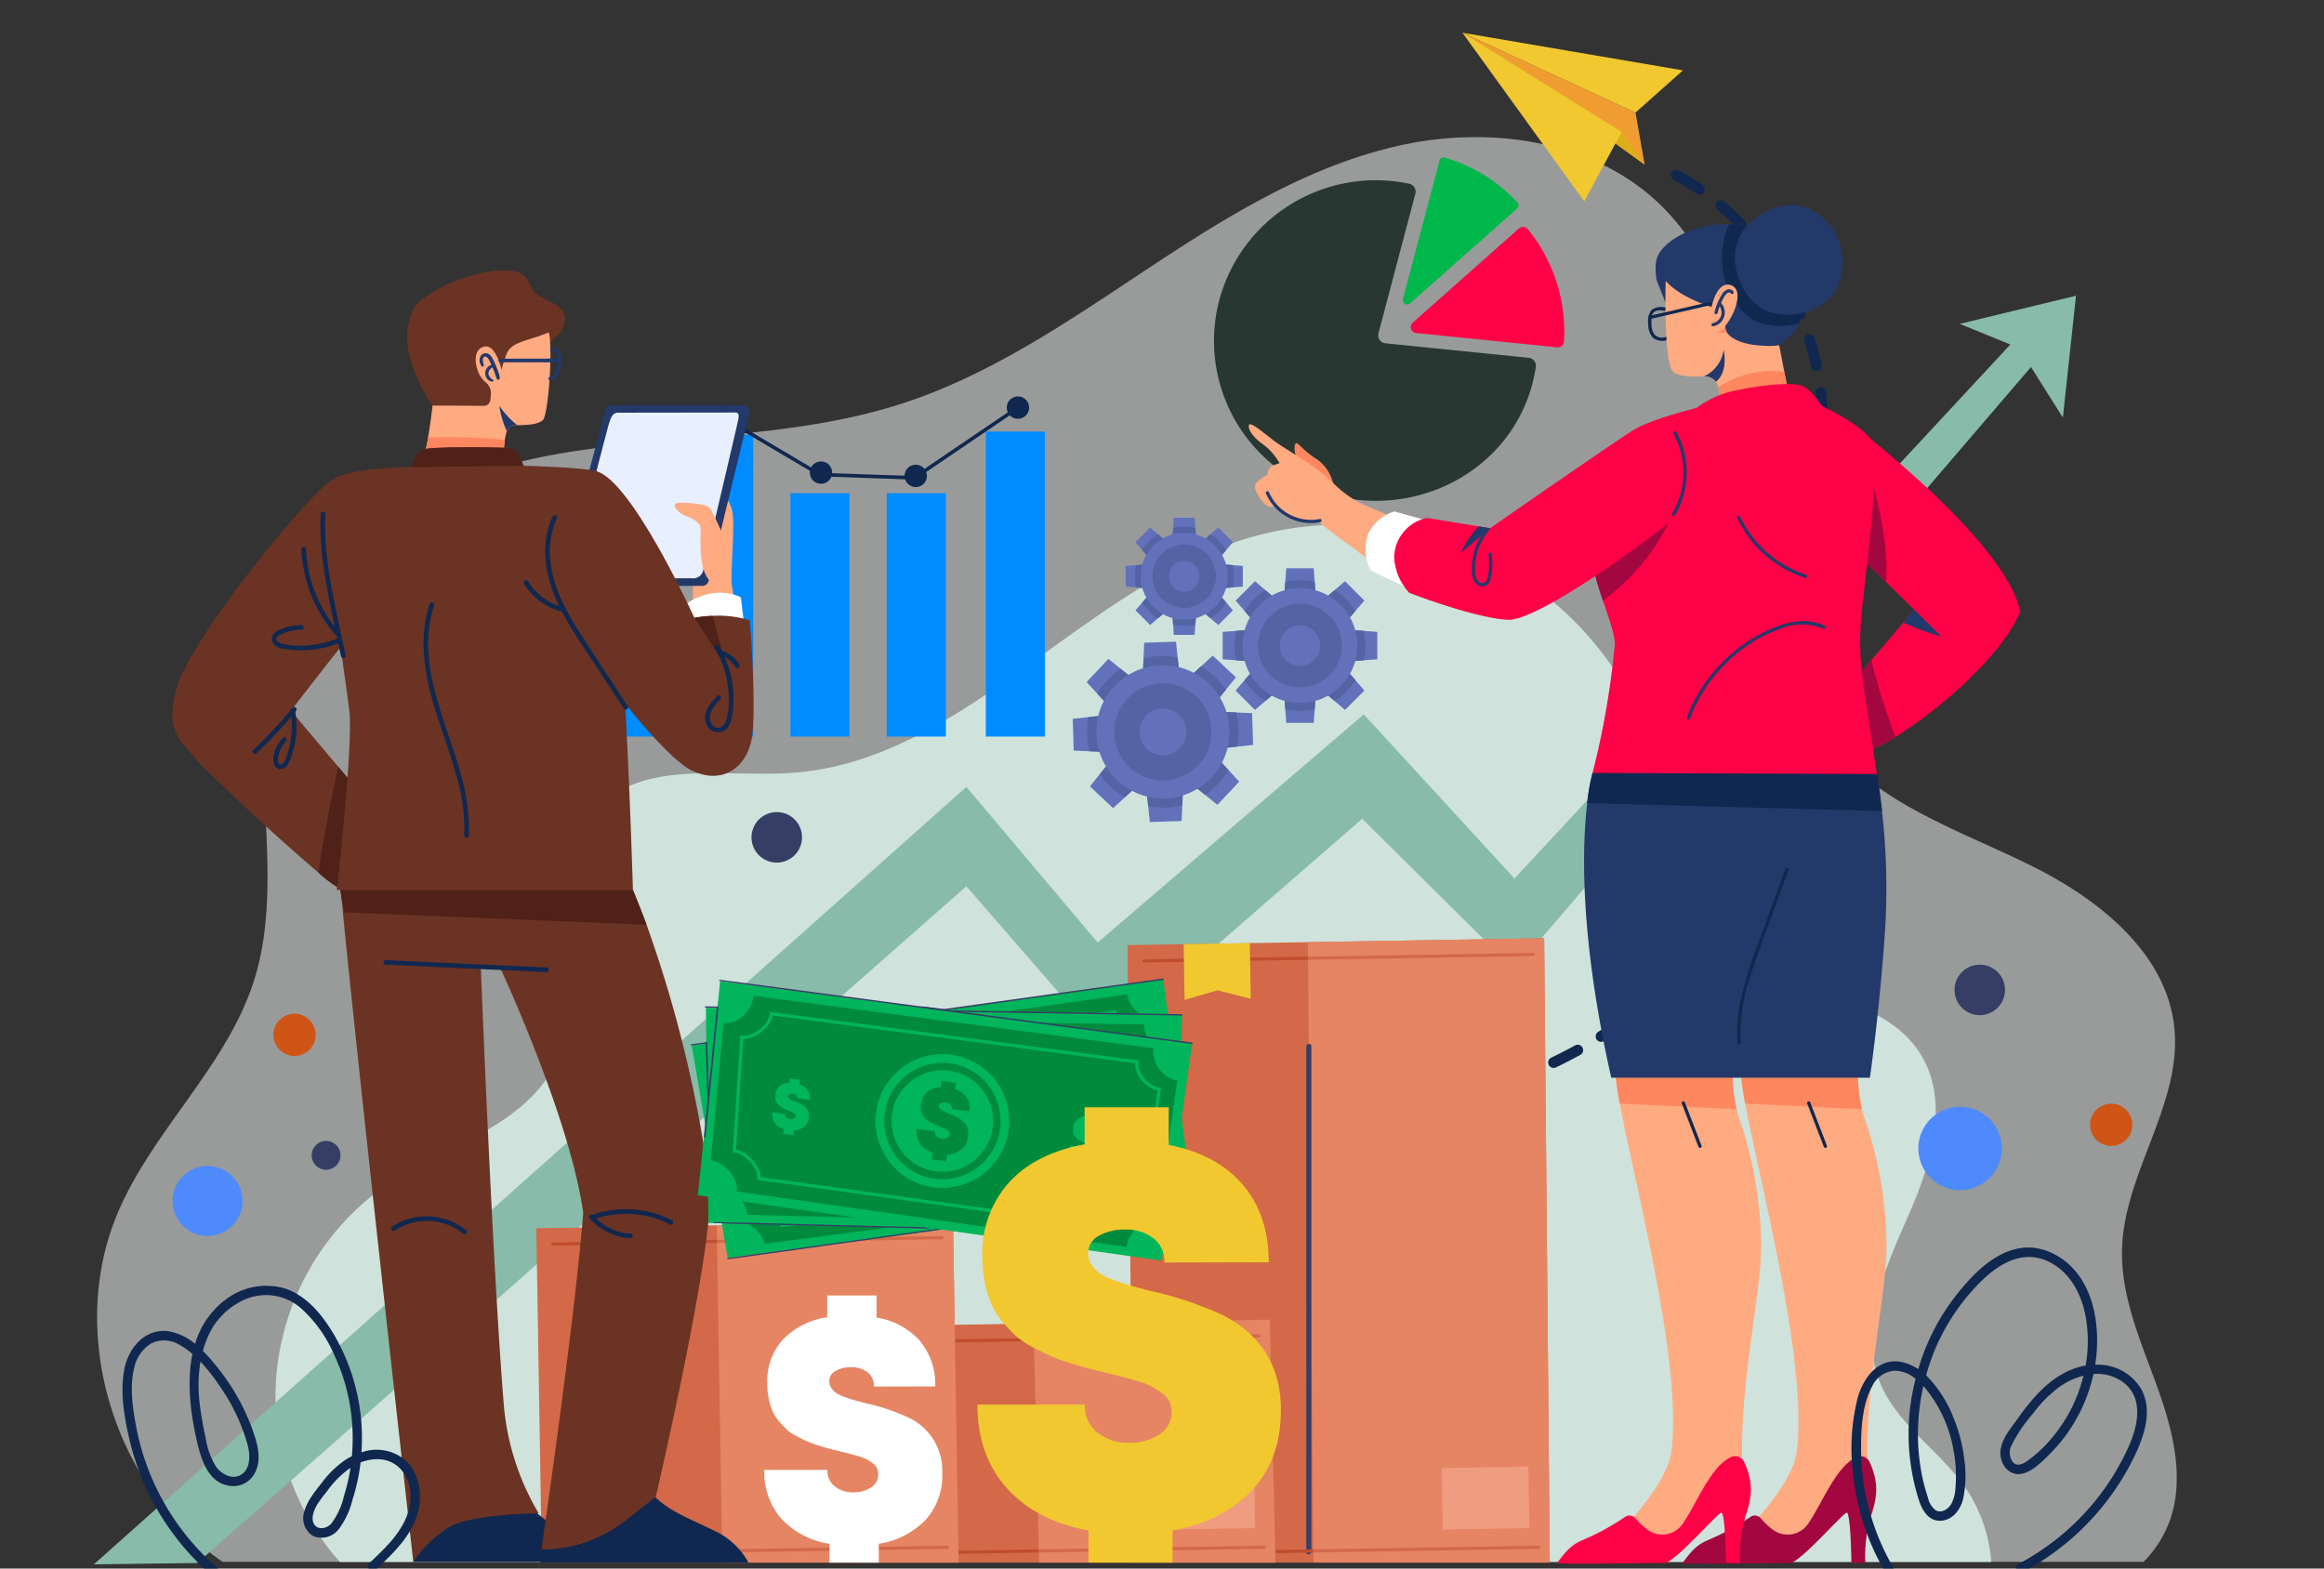 <svg xmlns="http://www.w3.org/2000/svg" xmlns:xlink="http://www.w3.org/1999/xlink" width="400" height="270" viewBox="0 0 400 270">
  <rect x="0" y="0" width="400" height="270" fill="#333333" stroke="none"/>
  <defs>
    <clipPath id="clip-path">
      <rect id="Rectángulo_415826" data-name="Rectángulo 415826" width="400" height="270" transform="translate(180 728)" fill="#fff" stroke="#707070" stroke-width="1" opacity="0.65"/>
    </clipPath>
    <clipPath id="clip-path-2">
      <rect id="Rectángulo_415825" data-name="Rectángulo 415825" width="430" height="430" transform="translate(0.134 0.134)" fill="none"/>
    </clipPath>
  </defs>
  <g id="Enmascarar_grupo_1098830" data-name="Enmascarar grupo 1098830" transform="translate(-180 -728)" clip-path="url(#clip-path)">
    <g id="Grupo_1182599" data-name="Grupo 1182599" transform="translate(158.975 639.975)">
      <g id="Grupo_1182598" data-name="Grupo 1182598" transform="translate(-0.109 -0.109)" clip-path="url(#clip-path-2)">
        <path id="Trazado_1042899" data-name="Trazado 1042899" d="M401.573,364.113a19.3,19.3,0,0,1-5.478,10.932H65.494C46.765,362.3,38.512,335.583,47.56,314.657c6.128-14.165,18.72-25.065,23.356-39.783,5.935-18.889-2.414-40.337,4.716-58.809,7.194-18.64,27.976-28.337,47.667-31.762s40.2-2.5,59.21-8.678c15.352-5,28.842-14.341,42.309-23.253s27.512-17.646,43.272-21.142,33.784-.851,45.206,10.563c23.9,23.878,7.515,69.822,30.711,94.381,8.831,9.352,21.672,13.474,33.174,19.233s23.019,15.047,24.239,27.848c1.235,13.018-8.623,24.792-9.016,37.858-.232,7.4,2.591,14.493,5.182,21.416s5.021,14.26,3.986,21.584" transform="translate(-6.029 -18.054)" fill="#f2f7f5" opacity="0.53"/>
        <path id="Trazado_1042900" data-name="Trazado 1042900" d="M374.88,385.916H90.648a44.115,44.115,0,0,1-10.972-25.137A44.589,44.589,0,0,1,101,319.512c10.788-6.352,25.867-10.427,28.409-24.559,1.188-6.609.057-13.387-.088-20.1s.97-13.965,5.671-18.769c8.133-8.31,21.776-5.2,33.382-5.983,29.733-2.022,50.058-32.083,78.668-40.441a56.663,56.663,0,0,1,71,40.825c2.679,10.492-2.92,23.076,7.107,30.511,5.638,4.179,12.857,5.358,19.674,7.043s13.989,4.371,17.775,10.283c5.318,8.309,1.877,19.25-2.11,28.273s-8.478,19.194-4.8,28.345c2.855,7.131,9.946,11.558,14.453,17.782a26.1,26.1,0,0,1,4.741,13.194" transform="translate(-11.019 -28.923)" fill="#cfe3dc"/>
        <rect id="Rectángulo_415817" data-name="Rectángulo 415817" width="10.171" height="33.158" transform="translate(109.031 181.769)" fill="#008cff"/>
        <rect id="Rectángulo_415818" data-name="Rectángulo 415818" width="10.171" height="51.955" transform="translate(140.59 162.972)" fill="#008cff"/>
        <rect id="Rectángulo_415819" data-name="Rectángulo 415819" width="10.171" height="31.08" transform="translate(124.695 183.847)" fill="#008cff"/>
        <rect id="Rectángulo_415820" data-name="Rectángulo 415820" width="10.171" height="41.907" transform="translate(157.176 173.02)" fill="#008cff"/>
        <rect id="Rectángulo_415821" data-name="Rectángulo 415821" width="10.171" height="41.907" transform="translate(173.761 173.02)" fill="#008cff"/>
        <rect id="Rectángulo_415822" data-name="Rectángulo 415822" width="10.171" height="52.504" transform="translate(190.808 162.423)" fill="#008cff"/>
        <path id="Trazado_1042901" data-name="Trazado 1042901" d="M133.612,203.177a1.923,1.923,0,1,1-1.922-1.923,1.923,1.923,0,0,1,1.922,1.923" transform="translate(-18.05 -28.055)" fill="#10284f"/>
        <path id="Trazado_1042902" data-name="Trazado 1042902" d="M152.415,210.229a1.923,1.923,0,1,1-1.922-1.923,1.923,1.923,0,0,1,1.922,1.923" transform="translate(-20.681 -29.041)" fill="#10284f"/>
        <path id="Trazado_1042903" data-name="Trazado 1042903" d="M171.122,185.243a1.923,1.923,0,1,1-1.923-1.922,1.923,1.923,0,0,1,1.923,1.922" transform="translate(-23.299 -25.545)" fill="#10284f"/>
        <path id="Trazado_1042904" data-name="Trazado 1042904" d="M209.321,197.278a1.923,1.923,0,1,1-1.922-1.922,1.923,1.923,0,0,1,1.922,1.922" transform="translate(-28.646 -27.229)" fill="#10284f"/>
        <path id="Trazado_1042905" data-name="Trazado 1042905" d="M229.769,183.612a1.923,1.923,0,1,1-1.922-1.922,1.923,1.923,0,0,1,1.922,1.922" transform="translate(-31.507 -25.316)" fill="#10284f"/>
        <path id="Trazado_1042906" data-name="Trazado 1042906" d="M190.353,196.624a1.923,1.923,0,1,1-1.922-1.922,1.923,1.923,0,0,1,1.922,1.922" transform="translate(-25.991 -27.138)" fill="#10284f"/>
        <path id="Trazado_1042907" data-name="Trazado 1042907" d="M118.885,208.955l11.057-7.865,16.171,6.065,16.089-21.49,16.539,9.789,16.314.563,17.812-12.091" transform="translate(-16.527 -25.629)" fill="none" stroke="#10284f" stroke-linecap="round" stroke-miterlimit="10" stroke-width="0.613"/>
        <path id="Trazado_1042908" data-name="Trazado 1042908" d="M322.179,173.494c-3.935,14.76-19.369,22.949-34.144,19.212a27.514,27.514,0,0,1-19.754-33.581,27.89,27.89,0,0,1,32.7-20.105,1.4,1.4,0,0,1,1.069,1.723L295.7,164.75a1.39,1.39,0,0,0,1.2,1.738l24.647,2.492a1.4,1.4,0,0,1,1.237,1.607,28.124,28.124,0,0,1-.613,2.907" transform="translate(-37.308 -19.26)" fill="#283732"/>
        <path id="Trazado_1042909" data-name="Trazado 1042909" d="M324.839,142.664l-18.4,16.32a.755.755,0,0,1-1.232-.758l6.289-23.8a.757.757,0,0,1,.94-.537,27.728,27.728,0,0,1,12.458,7.7.755.755,0,0,1-.058,1.077" transform="translate(-42.6 -18.622)" fill="#00b74b"/>
        <path id="Trazado_1042910" data-name="Trazado 1042910" d="M332.013,168.487l-24.307-2.458a1.032,1.032,0,0,1-.581-1.8l18.291-16.225a1.028,1.028,0,0,1,1.474.1,27.9,27.9,0,0,1,6.259,19.4,1.038,1.038,0,0,1-1.135.976" transform="translate(-42.823 -20.565)" fill="#ff0146"/>
        <path id="Trazado_1042911" data-name="Trazado 1042911" d="M267.449,248.834l-4.759.5,3.236,3.523,1.85,2.013-3.748,3.991-2.125-1.718-3.72-3.009-.2,4.781-.115,2.73-5.472.173-.287-2.717-.5-4.759-3.523,3.237-2.013,1.849-3.992-3.747,1.72-2.126,3.008-3.719-4.781-.2-2.73-.115-.173-5.473,2.718-.286,4.759-.5-3.236-3.522-1.85-2.013,3.748-3.991,2.125,1.719,3.72,3.009.2-4.782.116-2.73,5.472-.172.286,2.718.5,4.759,3.522-3.237,2.013-1.85,3.991,3.748-1.719,2.125-3.008,3.72,4.781.2,2.73.115.173,5.472Z" transform="translate(-33.354 -32.186)" fill="#6371ba"/>
        <path id="Trazado_1042912" data-name="Trazado 1042912" d="M267.851,249.236l-4.759.5,3.236,3.523a13.106,13.106,0,0,1-4.023,4.286l-3.72-3.009-.2,4.781a13.17,13.17,0,0,1-5.875.186l-.5-4.76-3.523,3.237a13.105,13.105,0,0,1-4.285-4.024l3.008-3.719-4.781-.2a13.153,13.153,0,0,1-.185-5.875l4.759-.5-3.236-3.522a13.1,13.1,0,0,1,4.023-4.286l3.72,3.009.2-4.782a13.169,13.169,0,0,1,5.875-.184l.5,4.759,3.522-3.237a13.105,13.105,0,0,1,4.286,4.023l-3.008,3.72,4.781.2a13.15,13.15,0,0,1,.185,5.875" transform="translate(-33.757 -32.588)" fill="#5363a3"/>
        <path id="Trazado_1042913" data-name="Trazado 1042913" d="M266.764,246.6a11.464,11.464,0,1,1-11.82-11.1,11.464,11.464,0,0,1,11.82,11.1" transform="translate(-34.015 -32.846)" fill="#6371ba"/>
        <path id="Trazado_1042914" data-name="Trazado 1042914" d="M264.167,247.2a8.362,8.362,0,1,1-8.621-8.095,8.362,8.362,0,0,1,8.621,8.095" transform="translate(-34.52 -33.351)" fill="#5363a3"/>
        <path id="Trazado_1042915" data-name="Trazado 1042915" d="M260.548,248.039a4.037,4.037,0,1,1-4.162-3.908,4.036,4.036,0,0,1,4.162,3.908" transform="translate(-35.223 -34.055)" fill="#6371ba"/>
        <path id="Trazado_1042916" data-name="Trazado 1042916" d="M293.4,231.924l-4.114.3,2.694,3.124,1.539,1.785-3.338,3.338-1.785-1.539-3.124-2.695-.3,4.115-.173,2.349h-4.721l-.174-2.349-.3-4.115-3.124,2.695-1.785,1.539-3.338-3.338,1.539-1.785,2.694-3.124-4.115-.3-2.349-.174V227.03l2.349-.174,4.115-.3-2.694-3.124-1.539-1.785,3.338-3.338,1.785,1.539,3.124,2.694.3-4.114.174-2.35h4.721l.173,2.35.3,4.114,3.123-2.694,1.785-1.539,3.338,3.338-1.539,1.785-2.694,3.124,4.114.3,2.35.174v4.721Z" transform="translate(-37.553 -30.129)" fill="#6371ba"/>
        <path id="Trazado_1042917" data-name="Trazado 1042917" d="M293.735,232.261l-4.114.3,2.694,3.124a11.307,11.307,0,0,1-3.583,3.584l-3.124-2.695-.3,4.115a11.35,11.35,0,0,1-5.067,0l-.3-4.115-3.124,2.695a11.309,11.309,0,0,1-3.584-3.584l2.695-3.124-4.115-.3a11.354,11.354,0,0,1,0-5.068l4.115-.3-2.695-3.124a11.306,11.306,0,0,1,3.584-3.583l3.124,2.694.3-4.114a11.351,11.351,0,0,1,5.067,0l.3,4.114,3.123-2.694a11.3,11.3,0,0,1,3.584,3.583l-2.694,3.124,4.114.3a11.353,11.353,0,0,1,0,5.068" transform="translate(-37.888 -30.465)" fill="#5363a3"/>
        <path id="Trazado_1042918" data-name="Trazado 1042918" d="M292.875,229.949a9.884,9.884,0,1,1-9.884-9.884,9.883,9.883,0,0,1,9.884,9.884" transform="translate(-38.111 -30.687)" fill="#6371ba"/>
        <path id="Trazado_1042919" data-name="Trazado 1042919" d="M290.637,230.384a7.209,7.209,0,1,1-7.21-7.21,7.21,7.21,0,0,1,7.21,7.21" transform="translate(-38.546 -31.122)" fill="#5363a3"/>
        <path id="Trazado_1042920" data-name="Trazado 1042920" d="M287.514,230.991a3.481,3.481,0,1,1-3.481-3.481,3.481,3.481,0,0,1,3.481,3.481" transform="translate(-39.153 -31.729)" fill="#6371ba"/>
        <path id="Trazado_1042921" data-name="Trazado 1042921" d="M268.1,217.964l-3.114.23,2.039,2.364,1.164,1.351-2.526,2.526-1.351-1.164-2.364-2.039-.23,3.114-.132,1.779h-3.573l-.132-1.778-.23-3.115-2.364,2.039-1.35,1.164-2.527-2.526,1.165-1.351,2.038-2.364-3.114-.23-1.778-.132V214.26l1.778-.132,3.114-.23-2.038-2.363-1.165-1.351,2.527-2.527,1.351,1.165,2.363,2.039.23-3.115.132-1.778h3.573l.132,1.779.23,3.114,2.364-2.039,1.351-1.165,2.526,2.527-1.164,1.351-2.039,2.363,3.114.23,1.779.132v3.573Z" transform="translate(-34.838 -28.714)" fill="#6371ba"/>
        <path id="Trazado_1042922" data-name="Trazado 1042922" d="M268.354,218.218l-3.114.23,2.039,2.364a8.547,8.547,0,0,1-2.713,2.713l-2.364-2.039-.23,3.114a8.577,8.577,0,0,1-3.836,0l-.231-3.115-2.364,2.039a8.544,8.544,0,0,1-2.712-2.713l2.038-2.364-3.114-.23a8.594,8.594,0,0,1,0-3.836l3.114-.23-2.038-2.363a8.547,8.547,0,0,1,2.713-2.713l2.363,2.039.231-3.115a8.578,8.578,0,0,1,3.836,0l.23,3.114,2.364-2.039a8.555,8.555,0,0,1,2.713,2.713l-2.039,2.363,3.114.23a8.6,8.6,0,0,1,0,3.836" transform="translate(-35.092 -28.968)" fill="#5363a3"/>
        <path id="Trazado_1042923" data-name="Trazado 1042923" d="M267.7,216.469a7.481,7.481,0,1,1-7.482-7.482,7.481,7.481,0,0,1,7.482,7.482" transform="translate(-35.261 -29.137)" fill="#6371ba"/>
        <path id="Trazado_1042924" data-name="Trazado 1042924" d="M266.009,216.8a5.457,5.457,0,1,1-5.457-5.457,5.457,5.457,0,0,1,5.457,5.457" transform="translate(-35.59 -29.466)" fill="#5363a3"/>
        <path id="Trazado_1042925" data-name="Trazado 1042925" d="M263.647,217.257a2.634,2.634,0,1,1-2.634-2.634,2.634,2.634,0,0,1,2.634,2.634" transform="translate(-36.049 -29.926)" fill="#6371ba"/>
        <path id="Trazado_1042926" data-name="Trazado 1042926" d="M346.9,122.64l1.58,8.96-31.364-22.7Z" transform="translate(-44.27 -15.129)" fill="#ef9d30"/>
        <path id="Trazado_1042927" data-name="Trazado 1042927" d="M344.524,125.969l3.953,5.631-31.364-22.7Z" transform="translate(-44.27 -15.129)" fill="#ddae19"/>
        <path id="Trazado_1042928" data-name="Trazado 1042928" d="M317.113,108.9l27.411,17.067-6.444,11.955Z" transform="translate(-44.27 -15.129)" fill="#f1c830"/>
        <path id="Trazado_1042929" data-name="Trazado 1042929" d="M317.113,108.9,346.9,122.64l8.17-7.263Z" transform="translate(-44.27 -15.129)" fill="#f1c830"/>
        <path id="Trazado_1042930" data-name="Trazado 1042930" d="M328.916,137.413c17.19,9.266,27.532,29.819,24.73,49.145-2.378,16.4-12.45,35.162-30.085,39.759a4.119,4.119,0,0,1-3.721-7.131c3.538-2.907,7.925-4.254,14.546-4.4,8.471-.184,13.657,9.342,14.714,17.748s-1.783,16.867-5.8,24.325c-14.044,26.04-43.872,42.7-73.408,40.995-16.315-.941-31.841-6.926-47.531-11.5s-32.584-7.745-48.236-3.05a50.272,50.272,0,0,0-32.093,67.174" transform="translate(-19.251 -19.12)" fill="none" stroke="#10284f" stroke-linecap="round" stroke-miterlimit="10" stroke-width="1.865" stroke-dasharray="4.663 4.663"/>
        <path id="Trazado_1042931" data-name="Trazado 1042931" d="M364.369,166.378l8.717,3.552L287.74,261.856,261.8,233.6,216,272.878l-22.6-26.8L43.22,379.914l17.8-.235L193.4,263.192l23.57,27.121,44.556-38.745,26.212,25.98,88.9-103.744,5.489,8.717,2.26-20.987Z" transform="translate(-5.937 -22.496)" fill="#88bba9"/>
        <path id="Trazado_1042932" data-name="Trazado 1042932" d="M322.765,397.605,321.8,290.133l-71.719,1.181.958,106.291Z" transform="translate(-34.888 -40.494)" fill="#d36948"/>
        <path id="Trazado_1042933" data-name="Trazado 1042933" d="M327.818,397.605l-.968-107.472-40.667.67.963,106.8Z" transform="translate(-39.941 -40.494)" fill="#e58563"/>
        <path id="Trazado_1042934" data-name="Trazado 1042934" d="M285.867,311.727v87.039c0,.562.87.483.87-.076v-87.04c0-.562-.87-.482-.87.077" transform="translate(-39.897 -43.451)" fill="#363e66"/>
        <path id="Trazado_1042935" data-name="Trazado 1042935" d="M325.007,293.615l-38.767.639-.009-.54,38.719-.637c.347-.006.405.532.057.538" transform="translate(-39.948 -40.906)" fill="#d36948"/>
        <path id="Trazado_1042936" data-name="Trazado 1042936" d="M281.592,293.818l.009.54-28.22.465c-.347.005-.406-.533-.056-.538Z" transform="translate(-35.309 -41.009)" fill="#bf4d2e"/>
        <path id="Trazado_1042937" data-name="Trazado 1042937" d="M253.959,412.921l28.6-.471.009.539-28.553.471c-.346.005-.405-.533-.055-.539" transform="translate(-35.398 -57.613)" fill="#bf4d2e"/>
        <path id="Trazado_1042938" data-name="Trazado 1042938" d="M326.087,412.246l-38.827.64-.009-.54,38.779-.638c.347-.006.405.532.057.538" transform="translate(-40.09 -57.509)" fill="#d36948"/>
        <path id="Trazado_1042939" data-name="Trazado 1042939" d="M272.714,291.1l.158,9.592-5.72-1.457-5.669,1.644-.158-9.592Z" transform="translate(-36.462 -40.629)" fill="#f1c830"/>
        <rect id="Rectángulo_415823" data-name="Rectángulo 415823" width="14.913" height="10.586" transform="matrix(1, -0.016, 0.016, 1, 269.288, 340.827)" fill="#ef9c81"/>
        <path id="Trazado_1042940" data-name="Trazado 1042940" d="M267.866,408.288l-.967-41.827-71.718,1.181.939,40.646Z" transform="translate(-27.205 -51.176)" fill="#d36948"/>
        <path id="Trazado_1042941" data-name="Trazado 1042941" d="M272.919,408.288l-.967-41.827-40.666.67.951,41.157Z" transform="translate(-32.258 -51.176)" fill="#e58563"/>
        <path id="Trazado_1042942" data-name="Trazado 1042942" d="M270.11,369.944l-38.767.639-.009-.54,38.719-.637c.347-.006.405.532.057.538" transform="translate(-32.264 -51.588)" fill="#d36948"/>
        <path id="Trazado_1042943" data-name="Trazado 1042943" d="M226.695,370.147l.009.539-28.22.465c-.347.005-.406-.533-.056-.539Z" transform="translate(-27.626 -51.692)" fill="#bf4d2e"/>
        <path id="Trazado_1042944" data-name="Trazado 1042944" d="M199.062,412.921l28.6-.471.009.539-28.553.471c-.346.005-.405-.533-.055-.539" transform="translate(-27.715 -57.613)" fill="#bf4d2e"/>
        <path id="Trazado_1042945" data-name="Trazado 1042945" d="M271.19,412.246l-38.827.64-.009-.54,38.779-.638c.347-.006.405.532.057.538" transform="translate(-32.407 -57.509)" fill="#d36948"/>
        <rect id="Rectángulo_415824" data-name="Rectángulo 415824" width="14.913" height="10.586" transform="matrix(1, -0.016, 0.016, 1, 222.074, 340.827)" fill="#ef9c81"/>
        <path id="Trazado_1042946" data-name="Trazado 1042946" d="M204.458,405.536l-.968-58.734-71.719,1.181.949,57.553Z" transform="translate(-18.33 -48.425)" fill="#d36948"/>
        <path id="Trazado_1042947" data-name="Trazado 1042947" d="M209.511,405.536l-.968-58.734-40.666.669.956,58.065Z" transform="translate(-23.383 -48.425)" fill="#e58563"/>
        <path id="Trazado_1042948" data-name="Trazado 1042948" d="M206.7,350.284l-38.767.639-.009-.54,38.719-.637c.347-.006.405.532.057.538" transform="translate(-23.39 -48.837)" fill="#d36948"/>
        <path id="Trazado_1042949" data-name="Trazado 1042949" d="M163.287,350.487l.009.539-28.22.465c-.347.005-.406-.533-.056-.539Z" transform="translate(-18.752 -48.941)" fill="#bf4d2e"/>
        <path id="Trazado_1042950" data-name="Trazado 1042950" d="M135.654,412.921l28.6-.471.009.539-28.553.471c-.346.005-.405-.533-.055-.539" transform="translate(-18.841 -57.613)" fill="#bf4d2e"/>
        <path id="Trazado_1042951" data-name="Trazado 1042951" d="M207.781,412.246l-38.827.64-.009-.54,38.779-.638c.347-.006.405.532.057.538" transform="translate(-23.533 -57.509)" fill="#d36948"/>
        <path id="Trazado_1042952" data-name="Trazado 1042952" d="M154.408,347.772l.158,9.592-5.72-1.457-5.669,1.644-.158-9.592Z" transform="translate(-19.904 -48.561)" fill="#f1c830"/>
        <path id="Trazado_1042953" data-name="Trazado 1042953" d="M107.154,412.8h30.972s-12.234-11.544-16.88-12.948-10.995,3.744-14.092,12.948" transform="translate(-14.885 -55.817)" fill="#10284f"/>
        <path id="Trazado_1042954" data-name="Trazado 1042954" d="M116.68,291.909s1.989,51.972,4.01,76.944a43.671,43.671,0,0,0,6.019,18.845h0s-11.264.081-15.235,2.27a20.228,20.228,0,0,0-6.349,6.084s-11.452-102.4-12.46-115.76c17.055-2.625,24.014,11.617,24.014,11.617" transform="translate(-12.857 -39.071)" fill="#6b3324"/>
        <path id="Trazado_1042955" data-name="Trazado 1042955" d="M132.762,410.786a6.942,6.942,0,0,0-.114,2.249h35.759a12.81,12.81,0,0,0-6.006-5.544c-4.528-2.218-8.594-3.6-11.273-7.115-8.317.277-18.366,10.41-18.366,10.41" transform="translate(-18.444 -55.923)" fill="#10284f"/>
        <path id="Trazado_1042956" data-name="Trazado 1042956" d="M156.121,330.321c1,9.664-9.277,53.583-9.277,53.583l-5.152,4.053a23.517,23.517,0,0,1-14.541,5.034s5.68-38.814,7.2-57.937c-2.274-16.472-14.391-42.411-14.391-42.411s-12.687.757-19.881-1.326c-3.965-1.146-5.86-4.882-6.763-8.007a21.454,21.454,0,0,1-.81-4.677s27.832-12.687,50.4.83c.806,1.941,1.589,3.941,2.349,5.981a217.6,217.6,0,0,1,10.867,44.878" transform="translate(-12.834 -38.128)" fill="#6b3324"/>
        <path id="Trazado_1042957" data-name="Trazado 1042957" d="M145.256,285.443l-51.941-2.134a21.455,21.455,0,0,1-.81-4.677s27.831-12.687,50.4.83c.805,1.941,1.589,3.941,2.349,5.981" transform="translate(-12.835 -38.128)" fill="#4f2118"/>
        <path id="Trazado_1042958" data-name="Trazado 1042958" d="M87.466,247.7l5.447,6.467s-.606,5.933-4.966,14.652a22.677,22.677,0,0,1-3.847-2.87c-6.62-5.538-19.247-17.309-21.217-19.652-2.542-3.026-5.085-4.843-3.391-11.5,2.4-9.425,23.591-34.639,26.587-36.149,10-5.028,7.56,21.741,5.259,24.283s-11.986,15.135-11.986,15.135Z" transform="translate(-8.137 -27.602)" fill="#6b3324"/>
        <path id="Trazado_1042959" data-name="Trazado 1042959" d="M97.007,262.254s-.606,5.933-4.966,14.652a22.712,22.712,0,0,1-3.847-2.87c.658-5.557,2.738-15.347,3.366-18.248Z" transform="translate(-12.231 -35.687)" fill="#4f2118"/>
        <path id="Trazado_1042960" data-name="Trazado 1042960" d="M163.13,220.285c-.051-.2,0-4.955,0-4.955l5.359-13.8a5.374,5.374,0,0,1,1.416,2.882c.455,2.073-.354,10.869-.1,12.487s.708,4.2.708,4.2Z" transform="translate(-22.716 -28.093)" fill="#ffab82"/>
        <path id="Trazado_1042961" data-name="Trazado 1042961" d="M145.435,183.461h22.581a1.134,1.134,0,0,1,1.1,1.4l-7.011,28.824a1.134,1.134,0,0,1-1.1.866H137.742a1.134,1.134,0,0,1-1.1-1.426L144.34,184.3a1.134,1.134,0,0,1,1.1-.841" transform="translate(-19.007 -25.564)" fill="#23396a"/>
        <path id="Trazado_1042962" data-name="Trazado 1042962" d="M147.13,184.939l19.382-.027c.632,0,1.335-.211,1.054,1.195s-5.9,25.227-6.044,26a1.756,1.756,0,0,1-1.9,1.336H140.653c-1.054,0-1.513-.83-1.513-1.954s5.884-23.78,6.15-24.608c.444-1.383.716-2.012,1.84-1.941" transform="translate(-19.361 -25.766)" fill="#e8f0ff"/>
        <path id="Trazado_1042963" data-name="Trazado 1042963" d="M171.7,226.58l-.562-4.8s-4.189-2.5-9.706,1.277a22.3,22.3,0,0,1,.306,3.985Z" transform="translate(-22.481 -30.813)" fill="#fff"/>
        <path id="Trazado_1042964" data-name="Trazado 1042964" d="M129.985,169.007s2.836-1.226,3.065-3.985-2.759-2.836-4.827-4.521-.69-3.985-5.671-4.062-14.483,3.6-15.863,7.357-1.3,8.276,3.755,16.323c8.276,3.678,10.652,0,10.882-.153s7.969-7.2,8.122-7.433.537-3.525.537-3.525" transform="translate(-14.713 -21.782)" fill="#6b3324"/>
        <path id="Trazado_1042965" data-name="Trazado 1042965" d="M129.756,183.93c-.706.752-2.566.907-4.453.907-.121,0-.244,0-.366,0a1.492,1.492,0,0,0-1.428,1.03l-.005.016a9.514,9.514,0,0,0-.323,1.474,29.168,29.168,0,0,0-.255,3.664s-9.61,0-13.866-.628a13.394,13.394,0,0,0,.9-3.444c.451-2.547.778-5.487.778-5.487l8.837.049a1.1,1.1,0,0,0,1.1-.974l.1-.892a2.429,2.429,0,0,0-.832-2.129,4.725,4.725,0,0,1-1.134-1.369c-.681-1.312-1.288-4.243.76-4.821s3.046,3.991,3.046,3.991a17.58,17.58,0,0,1,.894-2.784c.786-2.1,3.833-2.207,7.248-3.675.735,3.2-.158,14.18-1,15.073" transform="translate(-15.152 -23.52)" fill="#ffab82"/>
        <path id="Trazado_1042966" data-name="Trazado 1042966" d="M123.182,190.294a29.072,29.072,0,0,0-.255,3.664s-9.61,0-13.865-.628a13.431,13.431,0,0,0,.9-3.444,104.05,104.05,0,0,1,13.218.408" transform="translate(-15.152 -26.459)" fill="#ff875f"/>
        <path id="Trazado_1042967" data-name="Trazado 1042967" d="M127.444,186.893l-.339,0a1.512,1.512,0,0,0-1.454,1.029l-.005.016a17.467,17.467,0,0,1-1.288-4.394,15.072,15.072,0,0,0,3.087,3.35" transform="translate(-17.292 -25.576)" fill="#23396a"/>
        <path id="Trazado_1042968" data-name="Trazado 1042968" d="M123.591,176.142c-.112-.33-.234-.657-.369-.979q-.213-.51-.464-1a2.772,2.772,0,0,0-.541-.808,1.032,1.032,0,0,0-1.595.137,1.606,1.606,0,0,0,.161,1.8.206.206,0,0,0,.356-.124c-.019-.452-.36-1-.012-1.411.384-.451.83.273.987.578.259.5.49,1.015.7,1.539.1.249.189.5.278.752a7.883,7.883,0,0,0,.278.806.277.277,0,0,0,.532-.129,5.248,5.248,0,0,0-.31-1.158" transform="translate(-16.741 -24.106)" fill="#23396a"/>
        <path id="Trazado_1042969" data-name="Trazado 1042969" d="M122.966,175.317a1.481,1.481,0,0,0-1.411,1.373,1.55,1.55,0,0,0,.279,1.007,1.512,1.512,0,0,0,.347.343,1.41,1.41,0,0,0,.517.206c.238.055.373-.278.132-.367a1.257,1.257,0,0,1-.553-.506,1.057,1.057,0,0,1-.177-.611,1.226,1.226,0,0,1,.911-1.021.217.217,0,0,0-.045-.425" transform="translate(-16.9 -24.424)" fill="#23396a"/>
        <path id="Trazado_1042970" data-name="Trazado 1042970" d="M134.487,174.224a13.42,13.42,0,0,0-2.571-.089l-2.542-.006q-1.237,0-2.474,0h-1.269a3.346,3.346,0,0,0-1.343.116.23.23,0,0,0,0,.395,3.014,3.014,0,0,0,1.226.117h1.2q1.268,0,2.537,0l2.468-.007a15.626,15.626,0,0,0,2.76-.088.227.227,0,0,0,0-.435" transform="translate(-17.267 -24.256)" fill="#23396a"/>
        <path id="Trazado_1042971" data-name="Trazado 1042971" d="M135.951,172.4c-.335-.341-1.041-.614-1.421-.186-.116.132-.041.416.175.348,1.253-.39,1.1,1.381,1.044,2.123a3.452,3.452,0,0,1-.4,1.548,2.106,2.106,0,0,1-.468.531,1.141,1.141,0,0,1-.261.162,1.637,1.637,0,0,1-.321.155c-.25.044-.169.4.073.38.1-.008.2.025.3.009a1.026,1.026,0,0,0,.238-.081,2.28,2.28,0,0,0,.382-.213,2.2,2.2,0,0,0,.619-.716,4.745,4.745,0,0,0,.47-2.154,2.417,2.417,0,0,0-.429-1.907" transform="translate(-18.663 -23.96)" fill="#23396a"/>
        <path id="Trazado_1042972" data-name="Trazado 1042972" d="M91.549,268.074s2.832-24.817,2.166-30.815-5.83-36.975-3.332-39.474,14.013-2.5,14.013-2.5.644-2.34,1.855-2.984,13.481-.406,14.933-.325,2.505,3.068,2.505,3.068,10.506.258,12.592.969c4.237,1.444,6.234,72.066,6.234,72.066Z" transform="translate(-12.443 -26.74)" fill="#6b3324"/>
        <path id="Trazado_1042973" data-name="Trazado 1042973" d="M169.254,242.449c-.73,5.009-5.006,8.451-10.536,5.634s-24.619-25.977-24.3-38.285,8.126-13.116,8.126-13.116c6.142,1.8,16.8,25.217,16.8,25.217a21.672,21.672,0,0,1,3.141-.341,18.212,18.212,0,0,1,6.354.757c.207,1.044,1.146,15.126.416,20.133" transform="translate(-18.699 -27.415)" fill="#6b3324"/>
        <path id="Trazado_1042974" data-name="Trazado 1042974" d="M147.757,238.308c-2.74-4.183-5.526-8.341-8.212-12.559-2.435-3.828-4.692-7.954-5.119-12.551a13.693,13.693,0,0,1,1.14-7.164.4.4,0,0,0-.728-.344c-1.963,4.129-1.475,8.958.126,13.119,1.742,4.531,4.652,8.539,7.294,12.573l4.841,7.391c.284.434.941-.031.658-.465" transform="translate(-18.58 -28.644)" fill="#10284f"/>
        <path id="Trazado_1042975" data-name="Trazado 1042975" d="M136.857,224.047a10.012,10.012,0,0,1-1.025-.191,10.352,10.352,0,0,1-6.494-4.765c-.26-.445.4-.913.658-.464a9.641,9.641,0,0,0,5.355,4.271,8.68,8.68,0,0,0,1.042.266Z" transform="translate(-17.981 -30.461)" fill="#10284f"/>
        <path id="Trazado_1042976" data-name="Trazado 1042976" d="M168.906,234.349l-5.506-8.4a21.733,21.733,0,0,1,3.141-.341Z" transform="translate(-22.757 -31.463)" fill="#4f2118"/>
        <path id="Trazado_1042977" data-name="Trazado 1042977" d="M170.4,241.96A18,18,0,0,0,167.89,231.5a.4.4,0,0,0-.7.4,17.237,17.237,0,0,1,2.436,8.359,11.763,11.763,0,0,1-.445,4.117,1.943,1.943,0,0,1-.974,1.238,1.324,1.324,0,0,1-1.5-.528,2.293,2.293,0,0,1-.089-2.227,7.5,7.5,0,0,1,1.57-2.1c.355-.378-.211-.951-.566-.572-1.144,1.216-2.462,2.785-1.946,4.589a2.159,2.159,0,0,0,3.363,1.263c1.139-.93,1.263-2.737,1.358-4.088" transform="translate(-23.059 -32.261)" fill="#10284f"/>
        <path id="Trazado_1042978" data-name="Trazado 1042978" d="M171.758,234.909a5.6,5.6,0,0,0-3.364-2.469.407.407,0,0,0-.469.323.412.412,0,0,0,.323.47,4.8,4.8,0,0,1,2.853,2.142.406.406,0,0,0,.561.1.411.411,0,0,0,.1-.562" transform="translate(-23.389 -32.418)" fill="#10284f"/>
        <path id="Trazado_1042979" data-name="Trazado 1042979" d="M159.8,203.055c-.915.366.39,1.823,1.758,2.279a4.07,4.07,0,0,1,2.279,1.563c.421.54-.877,8.17,2.289,9.964a1.521,1.521,0,0,0,1.626-.083c2.418-1.693,1.083-5.007.9-5.845-.2-.912-2.6-6.642-3.321-7.228s-4.883-.912-5.534-.651" transform="translate(-22.21 -28.294)" fill="#ffab82"/>
        <path id="Trazado_1042980" data-name="Trazado 1042980" d="M92.911,229.549c-.665-3.152-1.35-6.3-1.982-9.46a80.551,80.551,0,0,1-1.42-9.436,42.329,42.329,0,0,1-.1-5.427.417.417,0,0,0-.323-.47.406.406,0,0,0-.47.323c-.325,6.469,1.02,12.828,2.349,19.12l1.143,5.419c.106.5.909.436.8-.071" transform="translate(-12.284 -28.544)" fill="#10284f"/>
        <path id="Trazado_1042981" data-name="Trazado 1042981" d="M91.368,226.561a23.04,23.04,0,0,1-5.813-14.375c-.022-.518-.825-.446-.8.071a24.064,24.064,0,0,0,3.777,11.889,23.346,23.346,0,0,0,2.181,2.88c.34.384,1-.077.657-.465" transform="translate(-11.75 -29.535)" fill="#10284f"/>
        <path id="Trazado_1042982" data-name="Trazado 1042982" d="M90.195,229.74a16.911,16.911,0,0,1-6.335,1.251,14.255,14.255,0,0,1-3.186-.311c-.409-.094-.994-.31-1.04-.808-.038-.421.457-.673.777-.825a8.562,8.562,0,0,1,3.545-.8c.519-.007.446-.809-.07-.8a9.158,9.158,0,0,0-3.7.826,2.416,2.416,0,0,0-1.214.969,1.36,1.36,0,0,0,.148,1.43,2.357,2.357,0,0,0,1.466.817,14.177,14.177,0,0,0,1.845.252,17.507,17.507,0,0,0,8.047-1.241c.478-.2.2-.951-.281-.755" transform="translate(-10.921 -31.72)" fill="#10284f"/>
        <path id="Trazado_1042983" data-name="Trazado 1042983" d="M81.859,243.991a79.759,79.759,0,0,1-6.776,7.28c-.376.356.244.87.617.518a79.639,79.639,0,0,0,6.776-7.28c.329-.4-.287-.919-.617-.518" transform="translate(-10.38 -34.016)" fill="#10284f"/>
        <path id="Trazado_1042984" data-name="Trazado 1042984" d="M82.889,244.515c-.089-.507-.893-.441-.8.071a15.129,15.129,0,0,1-.158,6.07,14.057,14.057,0,0,1-.423,1.466,4.732,4.732,0,0,1-.582,1.317c-.207.271-.64.494-.859.119a1.533,1.533,0,0,1-.1-.982,5.321,5.321,0,0,1,1.394-2.829c.354-.38-.264-.9-.618-.518a6.118,6.118,0,0,0-1.532,2.984c-.163.833-.108,2.1.928,2.329,1.261.273,1.8-1.217,2.115-2.133a15.712,15.712,0,0,0,.636-7.894" transform="translate(-10.964 -34.06)" fill="#10284f"/>
        <path id="Trazado_1042985" data-name="Trazado 1042985" d="M114.088,247.5c-1.683-5.025-3.555-10.052-4-15.376a21.081,21.081,0,0,1,.928-8.648c.168-.486-.559-.833-.728-.344-1.737,5.037-1.154,10.426.144,15.493,1.333,5.2,3.472,10.145,4.763,15.353a30.469,30.469,0,0,1,1,8.943c-.028.512.764.662.792.146.292-5.355-1.216-10.542-2.9-15.567" transform="translate(-15.172 -31.083)" fill="#10284f"/>
        <path id="Trazado_1042986" data-name="Trazado 1042986" d="M126.08,195.04l-19.293.242s.644-2.341,1.854-2.985,13.481-.405,14.934-.325,2.5,3.069,2.5,3.069" transform="translate(-14.833 -26.74)" fill="#4f2118"/>
        <path id="Trazado_1042987" data-name="Trazado 1042987" d="M129.2,295.771l-21.509-.987-6.145-.283a.406.406,0,0,0-.366.437.413.413,0,0,0,.437.366l21.508.988,6.144.282a.4.4,0,0,0,.366-.436.413.413,0,0,0-.435-.366" transform="translate(-14.049 -41.105)" fill="#10284f"/>
        <path id="Trazado_1042988" data-name="Trazado 1042988" d="M156.678,346.267a17.649,17.649,0,0,0-13.588-.991c-.491.166-.211.921.281.755a16.822,16.822,0,0,1,12.963.964c.462.237.8-.493.344-.728" transform="translate(-19.878 -48.083)" fill="#10284f"/>
        <path id="Trazado_1042989" data-name="Trazado 1042989" d="M149.508,348.719a9.266,9.266,0,0,1-6.455-3.13c-.336-.388-1,.073-.657.465a10.036,10.036,0,0,0,6.967,3.457c.511.029.661-.763.145-.792" transform="translate(-19.804 -48.235)" fill="#10284f"/>
        <path id="Trazado_1042990" data-name="Trazado 1042990" d="M115.6,348.165a10.854,10.854,0,0,0-10-1.9,10.036,10.036,0,0,0-2.723,1.318.4.4,0,0,0,.465.657,10.017,10.017,0,0,1,9.371-.888,9.281,9.281,0,0,1,2.371,1.431.4.4,0,0,0,.518-.617" transform="translate(-14.262 -48.282)" fill="#10284f"/>
        <path id="Trazado_1042991" data-name="Trazado 1042991" d="M244.029,298.232,162.9,309.752l6.162,36.53,79.949-10.522Z" transform="translate(-22.687 -41.627)" fill="#00b55b"/>
        <path id="Trazado_1042992" data-name="Trazado 1042992" d="M165.811,316.933l4.2,23.406c2.368-.325,5.368,1.608,5.788,3.961l67.132-8.744c-.317-2.428,1.453-5.675,3.879-6.007l-3.118-23.894a5.207,5.207,0,0,1-5.457-4.283l-68.714,9.712c.444,2.483-1.209,5.494-3.706,5.85" transform="translate(-23.094 -42.067)" fill="#008a3c"/>
        <path id="Trazado_1042993" data-name="Trazado 1042993" d="M222.764,323.233a11.511,11.511,0,1,1-12.989-9.813,11.51,11.51,0,0,1,12.989,9.813" transform="translate(-27.858 -43.737)" fill="#00b55b"/>
        <path id="Trazado_1042994" data-name="Trazado 1042994" d="M210.228,315.148a10.016,10.016,0,1,0,11.3,8.539,10.011,10.011,0,0,0-11.3-8.539m2.586,18.569a8.738,8.738,0,1,1,7.445-9.853,8.736,8.736,0,0,1-7.445,9.853" transform="translate(-28.102 -43.981)" fill="#008a3c"/>
        <path id="Trazado_1042995" data-name="Trazado 1042995" d="M217.518,326.982a3.286,3.286,0,0,1-.52,2.446,4.124,4.124,0,0,1-2.146,1.49l.159,1.145-2.449.341-.16-1.145a4.107,4.107,0,0,1-2.548-.9,3.527,3.527,0,0,1-1.195-2.314l3.129-.436a.993.993,0,0,0,.487.769,1.45,1.45,0,0,0,.956.164,1.564,1.564,0,0,0,.843-.362.776.776,0,0,0,.172-.994.61.61,0,0,0-.243-.215c-.108-.058-.209-.107-.3-.146a2,2,0,0,0-.426-.1c-.193-.03-.342-.052-.45-.064l-.526-.057-.567-.06c-.13-.015-.319-.042-.567-.084a5.3,5.3,0,0,1-.588-.126q-.217-.064-.544-.181a2.335,2.335,0,0,1-.529-.257,4.437,4.437,0,0,1-.446-.354,2.025,2.025,0,0,1-.4-.467,3.366,3.366,0,0,1-.279-.6,3.71,3.71,0,0,1-.182-.754,3.108,3.108,0,0,1,.478-2.277,3.84,3.84,0,0,1,2.043-1.41l-.151-1.08,2.449-.341.153,1.1a3.664,3.664,0,0,1,2.318.86,3.392,3.392,0,0,1,1.071,2.151l-3.04.432a.852.852,0,0,0-.423-.667,1.322,1.322,0,0,0-.855-.133,1.518,1.518,0,0,0-.731.285.571.571,0,0,0-.244.561.589.589,0,0,0,.151.322.958.958,0,0,0,.275.214,1.847,1.847,0,0,0,.456.141q.307.063.514.091c.138.019.349.044.63.076l.009,0a10.548,10.548,0,0,1,2.146.411,2.93,2.93,0,0,1,2.05,2.424Z" transform="translate(-29.022 -44.479)" fill="#008a3c"/>
        <path id="Trazado_1042996" data-name="Trazado 1042996" d="M245.384,322.7a2.321,2.321,0,0,1-.367,1.727,2.922,2.922,0,0,1-1.515,1.053l.113.808-1.73.241-.113-.808a2.9,2.9,0,0,1-1.8-.637,2.5,2.5,0,0,1-.844-1.633l2.209-.308a.7.7,0,0,0,.343.543,1.021,1.021,0,0,0,.676.116,1.111,1.111,0,0,0,.6-.255.529.529,0,0,0,.194-.494.538.538,0,0,0-.072-.209.437.437,0,0,0-.171-.151c-.077-.041-.148-.076-.213-.1a1.387,1.387,0,0,0-.3-.073c-.135-.021-.241-.036-.317-.046l-.372-.04-.4-.042c-.092-.01-.225-.03-.4-.06a3.706,3.706,0,0,1-.416-.089c-.1-.03-.23-.073-.384-.128a1.662,1.662,0,0,1-.373-.181,3.156,3.156,0,0,1-.314-.25,1.427,1.427,0,0,1-.28-.329,2.383,2.383,0,0,1-.2-.421,2.606,2.606,0,0,1-.129-.532,2.191,2.191,0,0,1,.338-1.608,2.7,2.7,0,0,1,1.442-1l-.107-.763,1.73-.241.108.774a2.592,2.592,0,0,1,1.638.607,2.4,2.4,0,0,1,.756,1.52l-2.147.3a.6.6,0,0,0-.3-.471.937.937,0,0,0-.6-.095,1.074,1.074,0,0,0-.517.2.4.4,0,0,0-.172.4.421.421,0,0,0,.106.227.7.7,0,0,0,.194.151,1.319,1.319,0,0,0,.322.1q.217.045.364.064c.1.014.246.032.445.053h.006a7.437,7.437,0,0,1,1.515.291,2.067,2.067,0,0,1,1.447,1.711Z" transform="translate(-33.306 -44.225)" fill="#00b55b"/>
        <path id="Trazado_1042997" data-name="Trazado 1042997" d="M186.2,332.27a2.321,2.321,0,0,1-.367,1.727,2.917,2.917,0,0,1-1.515,1.053l.113.808-1.73.241-.113-.808a2.9,2.9,0,0,1-1.8-.637,2.5,2.5,0,0,1-.844-1.633l2.209-.308a.7.7,0,0,0,.343.543,1.021,1.021,0,0,0,.676.116,1.111,1.111,0,0,0,.6-.255.528.528,0,0,0,.194-.494.538.538,0,0,0-.072-.209.437.437,0,0,0-.171-.151c-.077-.041-.148-.076-.213-.1a1.39,1.39,0,0,0-.3-.073c-.135-.021-.241-.036-.317-.045l-.372-.04-.4-.042c-.092-.01-.225-.03-.4-.06a3.655,3.655,0,0,1-.415-.089q-.154-.045-.384-.128a1.661,1.661,0,0,1-.373-.181,3.155,3.155,0,0,1-.314-.25,1.427,1.427,0,0,1-.28-.329,2.383,2.383,0,0,1-.2-.421,2.605,2.605,0,0,1-.129-.532,2.192,2.192,0,0,1,.338-1.608,2.7,2.7,0,0,1,1.442-1l-.107-.763,1.73-.241.108.774a2.6,2.6,0,0,1,1.638.607,2.4,2.4,0,0,1,.756,1.52l-2.147.3a.6.6,0,0,0-.3-.471.938.938,0,0,0-.6-.095,1.074,1.074,0,0,0-.517.2.4.4,0,0,0-.172.4.418.418,0,0,0,.106.227.7.7,0,0,0,.194.151,1.321,1.321,0,0,0,.322.1q.217.045.364.065c.1.014.246.032.445.053h.006a7.433,7.433,0,0,1,1.515.291,2.067,2.067,0,0,1,1.447,1.711Z" transform="translate(-25.023 -45.564)" fill="#00b55b"/>
        <path id="Trazado_1042998" data-name="Trazado 1042998" d="M170.078,318.983l4,19.177c1.961-.269,5.022,1.507,5.371,3.456l61.347-8.253c-.262-2.011,1.447-5.095,3.456-5.371l-2.543-19.634c-2.035.29-4.692-1.453-4.958-3.491L173.916,313.7C174.284,315.76,172.146,318.688,170.078,318.983Z" transform="translate(-23.691 -42.556)" fill="none" stroke="#00b55b" stroke-miterlimit="10" stroke-width="0.55"/>
        <path id="Trazado_1042999" data-name="Trazado 1042999" d="M243.962,298.195,228.108,300.4l-15.854,2.207L196.4,304.815l-15.852,2.209q-7.922,1.106-15.843,2.22l-1.957.28a.105.105,0,0,0,.034.207c5.291-.713,10.579-1.455,15.866-2.191s10.568-1.472,15.851-2.209l15.851-2.209,15.849-2.212,15.85-2.211,1.963-.273c.15-.021.1-.249-.051-.229" transform="translate(-22.654 -41.622)" fill="#363e66"/>
        <path id="Trazado_1043000" data-name="Trazado 1043000" d="M206.714,348.257a18.061,18.061,0,0,0-1.836.2l-1.754.245-3.6.5-7.162,1-7.131,1-7.16,1c-2.386.334-4.772.661-7.156,1.009-.291.042-.581.086-.871.133-.114.019-.1.194.016.181,1.195-.138,2.385-.317,3.576-.482s2.4-.334,3.6-.5l7.162-1,7.133-1,7.162-1c2.385-.334,4.772-.664,7.155-1.01.3-.043.584-.1.875-.166.064-.016.061-.124-.011-.121" transform="translate(-23.676 -48.628)" fill="#363e66"/>
        <path id="Trazado_1043001" data-name="Trazado 1043001" d="M247.648,305.191l-81.936-1.144.448,37.044,80.615,1.948Z" transform="translate(-23.08 -42.441)" fill="#00b55b"/>
        <path id="Trazado_1043002" data-name="Trazado 1043002" d="M166.258,320.333q-.126-3.634-.254-7.269l-.072-2.077c-.006-.182-.288-.151-.282.031q.126,3.634.254,7.269l.072,2.077c.006.182.288.151.282-.031" transform="translate(-23.072 -43.395)" fill="#363e66"/>
        <path id="Trazado_1043003" data-name="Trazado 1043003" d="M167.379,311.394l.532,23.773c2.389.044,5.054,2.417,5.107,4.807l67.677,1.725c.062-2.448,2.312-5.381,4.76-5.337l.609-24.088a5.207,5.207,0,0,1-4.73-5.074l-69.39-1.014c.056,2.521-2.043,5.241-4.564,5.208" transform="translate(-23.314 -42.74)" fill="#008a3c"/>
        <path id="Trazado_1043004" data-name="Trazado 1043004" d="M222.756,325.024a11.511,11.511,0,1,1-11.318-11.7,11.512,11.512,0,0,1,11.318,11.7" transform="translate(-27.842 -43.739)" fill="#00b55b"/>
        <path id="Trazado_1043005" data-name="Trazado 1043005" d="M211.658,315.067a10.016,10.016,0,1,0,9.848,10.181,10.01,10.01,0,0,0-9.848-10.181m-.311,18.746a8.738,8.738,0,1,1,8.876-8.586,8.735,8.735,0,0,1-8.876,8.586" transform="translate(-28.086 -43.983)" fill="#008a3c"/>
        <path id="Trazado_1043006" data-name="Trazado 1043006" d="M217.148,327.765a3.288,3.288,0,0,1-.892,2.337,4.13,4.13,0,0,1-2.351,1.141l-.019,1.155-2.473-.041.02-1.155a4.107,4.107,0,0,1-2.379-1.285,3.533,3.533,0,0,1-.824-2.47l3.159.052a.993.993,0,0,0,.362.834,1.45,1.45,0,0,0,.92.31,1.562,1.562,0,0,0,.888-.228.75.75,0,0,0,.379-.648.762.762,0,0,0-.056-.309.618.618,0,0,0-.206-.249c-.1-.075-.19-.138-.275-.191a1.97,1.97,0,0,0-.405-.168q-.277-.09-.434-.132l-.511-.138q-.362-.094-.551-.146c-.126-.034-.308-.091-.547-.17a5.329,5.329,0,0,1-.562-.216q-.205-.1-.509-.263a2.346,2.346,0,0,1-.483-.335,4.373,4.373,0,0,1-.384-.419,2.033,2.033,0,0,1-.319-.522,3.384,3.384,0,0,1-.183-.633,3.71,3.71,0,0,1-.065-.773,3.113,3.113,0,0,1,.825-2.177,3.838,3.838,0,0,1,2.236-1.078l.018-1.091L214,318.8l-.019,1.107a3.664,3.664,0,0,1,2.158,1.208,3.388,3.388,0,0,1,.726,2.291l-3.07-.043a.854.854,0,0,0-.315-.725,1.33,1.33,0,0,0-.825-.264,1.515,1.515,0,0,0-.766.169.568.568,0,0,0-.328.515.586.586,0,0,0,.1.341.968.968,0,0,0,.238.255,1.864,1.864,0,0,0,.428.209c.2.073.36.13.495.17s.338.1.611.171h.008a10.527,10.527,0,0,1,2.056.738,2.926,2.926,0,0,1,1.652,2.71Z" transform="translate(-29.031 -44.5)" fill="#008a3c"/>
        <path id="Trazado_1043007" data-name="Trazado 1043007" d="M245.386,327.808a2.321,2.321,0,0,1-.63,1.65,2.918,2.918,0,0,1-1.66.806l-.013.815-1.746-.028.014-.816a2.9,2.9,0,0,1-1.68-.906,2.491,2.491,0,0,1-.581-1.744l2.23.037a.7.7,0,0,0,.255.589,1.026,1.026,0,0,0,.65.219,1.115,1.115,0,0,0,.627-.161.529.529,0,0,0,.267-.458.536.536,0,0,0-.04-.218.434.434,0,0,0-.145-.176,2.33,2.33,0,0,0-.194-.135,1.41,1.41,0,0,0-.286-.119c-.131-.042-.232-.073-.306-.094l-.361-.1-.389-.1c-.089-.025-.218-.065-.386-.12a3.958,3.958,0,0,1-.4-.152c-.1-.046-.217-.108-.359-.186a1.658,1.658,0,0,1-.341-.237,3.184,3.184,0,0,1-.272-.295,1.461,1.461,0,0,1-.225-.369,2.433,2.433,0,0,1-.129-.447,2.64,2.64,0,0,1-.046-.546,2.2,2.2,0,0,1,.582-1.537,2.708,2.708,0,0,1,1.579-.76l.013-.771,1.746.029-.014.782a2.587,2.587,0,0,1,1.524.852,2.4,2.4,0,0,1,.513,1.618l-2.168-.03a.6.6,0,0,0-.223-.512.931.931,0,0,0-.581-.187,1.073,1.073,0,0,0-.542.12.4.4,0,0,0-.231.364.42.42,0,0,0,.071.241.677.677,0,0,0,.169.18,1.315,1.315,0,0,0,.3.148c.138.052.254.091.348.12s.239.069.432.121h.006a7.407,7.407,0,0,1,1.452.521,2.065,2.065,0,0,1,1.166,1.914Z" transform="translate(-33.35 -44.876)" fill="#00b55b"/>
        <path id="Trazado_1043008" data-name="Trazado 1043008" d="M185.433,328.121a2.324,2.324,0,0,1-.63,1.65,2.922,2.922,0,0,1-1.66.8l-.013.816-1.746-.029.014-.816a2.9,2.9,0,0,1-1.68-.906,2.491,2.491,0,0,1-.581-1.744l2.23.037a.7.7,0,0,0,.255.589,1.026,1.026,0,0,0,.65.219,1.113,1.113,0,0,0,.627-.161.547.547,0,0,0,.228-.675.433.433,0,0,0-.145-.176,2.313,2.313,0,0,0-.194-.135,1.407,1.407,0,0,0-.286-.119c-.131-.042-.232-.073-.306-.094l-.361-.1-.389-.1c-.089-.025-.218-.064-.386-.12a4.051,4.051,0,0,1-.4-.152c-.1-.046-.217-.108-.359-.186a1.661,1.661,0,0,1-.341-.237,3.189,3.189,0,0,1-.272-.3,1.462,1.462,0,0,1-.225-.369,2.434,2.434,0,0,1-.129-.447,2.639,2.639,0,0,1-.046-.546,2.2,2.2,0,0,1,.582-1.537,2.714,2.714,0,0,1,1.579-.761l.013-.77,1.746.029-.014.782a2.587,2.587,0,0,1,1.524.852,2.4,2.4,0,0,1,.513,1.618l-2.168-.03a.6.6,0,0,0-.223-.512.931.931,0,0,0-.581-.187,1.068,1.068,0,0,0-.541.12.4.4,0,0,0-.232.364.42.42,0,0,0,.071.241.676.676,0,0,0,.169.18,1.312,1.312,0,0,0,.3.148c.138.052.254.092.348.12s.239.069.432.121h.006a7.4,7.4,0,0,1,1.452.521,2.066,2.066,0,0,1,1.167,1.914Z" transform="translate(-24.959 -44.92)" fill="#00b55b"/>
        <path id="Trazado_1043009" data-name="Trazado 1043009" d="M171.314,313.94l.993,19.565c1.98.037,4.729,2.264,4.773,4.243l61.887,1.318c.05-2.027,2.214-4.81,4.243-4.772l.519-19.792c-2.056-.027-4.411-2.16-4.36-4.213l-63.449-.971C175.967,311.405,173.4,313.968,171.314,313.94Z" transform="translate(-23.864 -43.179)" fill="none" stroke="#00b55b" stroke-miterlimit="10" stroke-width="0.55"/>
        <path id="Trazado_1043010" data-name="Trazado 1043010" d="M247.59,305.116l-16-.268-16-.268-16-.267-16-.266q-8-.132-16-.253l-1.978-.026a.105.105,0,0,0,0,.211c5.338.112,10.677.2,16.014.285l16,.265,16,.263,16,.262,16,.262,1.982.033c.15,0,.135-.231-.015-.234" transform="translate(-23.051 -42.402)" fill="#363e66"/>
        <path id="Trazado_1043011" data-name="Trazado 1043011" d="M204.25,347.846c-2.406-.088-4.813-.127-7.219-.188s-4.789-.118-7.183-.177l-7.216-.18-7.182-.178c-2.4-.058-4.8-.135-7.2-.161-.3,0-.6,0-.906-.005-.095,0-.091.143,0,.147,2.379.111,4.76.155,7.141.216l7.217.184,7.217.182q3.61.092,7.218.184l7.183.179c.3.008.608.012.912.016.14,0,.161-.214.018-.219" transform="translate(-23.299 -48.447)" fill="#363e66"/>
        <path id="Trazado_1043012" data-name="Trazado 1043012" d="M249.194,309.334l-81.255-10.605L164.1,335.576l79.849,11.251Z" transform="translate(-22.855 -41.697)" fill="#00b55b"/>
        <path id="Trazado_1043013" data-name="Trazado 1043013" d="M165.606,326.217q.432-4.348.865-8.7t.865-8.7q.243-2.443.486-4.888c.018-.181-.263-.22-.281-.038q-.432,4.347-.865,8.7t-.865,8.7q-.243,2.443-.486,4.888c-.018.181.263.22.281.038" transform="translate(-23.026 -42.404)" fill="#363e66"/>
        <path id="Trazado_1043014" data-name="Trazado 1043014" d="M168.911,306.3l-2.22,23.675c2.369.32,4.741,2.985,4.518,5.365l67.024,9.535c.344-2.424,2.918-5.078,5.344-4.75l3.389-23.857a5.206,5.206,0,0,1-4.112-5.587l-68.808-9.026c-.237,2.51-2.635,4.97-5.136,4.645" transform="translate(-23.217 -42.107)" fill="#008a3c"/>
        <path id="Trazado_1043015" data-name="Trazado 1043015" d="M222.571,326.361a11.511,11.511,0,1,1-9.89-12.931,11.511,11.511,0,0,1,9.89,12.931" transform="translate(-27.83 -43.74)" fill="#00b55b"/>
        <path id="Trazado_1043016" data-name="Trazado 1043016" d="M212.729,315.162a10.016,10.016,0,1,0,8.6,11.25,10.011,10.011,0,0,0-8.6-11.25m-2.476,18.584a8.738,8.738,0,1,1,9.809-7.5,8.734,8.734,0,0,1-9.809,7.5" transform="translate(-28.073 -43.984)" fill="#008a3c"/>
        <path id="Trazado_1043017" data-name="Trazado 1043017" d="M216.744,328.294a3.293,3.293,0,0,1-1.157,2.218,4.135,4.135,0,0,1-2.467.862l-.152,1.146-2.451-.327.152-1.146a4.109,4.109,0,0,1-2.214-1.551,3.534,3.534,0,0,1-.533-2.549l3.132.417a.991.991,0,0,0,.263.871,1.453,1.453,0,0,0,.878.415,1.57,1.57,0,0,0,.909-.124.776.776,0,0,0,.431-.913.614.614,0,0,0-.175-.272c-.089-.085-.173-.159-.252-.221a2,2,0,0,0-.383-.214q-.266-.121-.416-.181c-.1-.041-.264-.106-.491-.2s-.409-.161-.531-.21-.3-.126-.524-.232a5.338,5.338,0,0,1-.533-.28q-.192-.119-.475-.32a2.327,2.327,0,0,1-.441-.389,4.38,4.38,0,0,1-.334-.46,2.057,2.057,0,0,1-.257-.556,3.365,3.365,0,0,1-.108-.65,3.777,3.777,0,0,1,.026-.776,3.109,3.109,0,0,1,1.07-2.067,3.835,3.835,0,0,1,2.346-.812l.144-1.081,2.451.326-.146,1.1a3.672,3.672,0,0,1,2,1.449,3.385,3.385,0,0,1,.456,2.36l-3.045-.4a.851.851,0,0,0-.23-.756,1.327,1.327,0,0,0-.788-.358,1.524,1.524,0,0,0-.781.08.57.57,0,0,0-.385.474.586.586,0,0,0,.059.35.979.979,0,0,0,.207.281,1.93,1.93,0,0,0,.4.257q.279.143.471.225t.587.242h.008a10.544,10.544,0,0,1,1.959.97,2.929,2.929,0,0,1,1.326,2.884Z" transform="translate(-28.982 -44.492)" fill="#008a3c"/>
        <path id="Trazado_1043018" data-name="Trazado 1043018" d="M244.838,331.582a2.323,2.323,0,0,1-.816,1.566,2.914,2.914,0,0,1-1.742.608l-.108.809-1.73-.23.107-.809a2.9,2.9,0,0,1-1.564-1.095,2.492,2.492,0,0,1-.376-1.8l2.211.294a.7.7,0,0,0,.186.615,1.024,1.024,0,0,0,.62.292,1.1,1.1,0,0,0,.642-.087.527.527,0,0,0,.318-.424.519.519,0,0,0-.014-.22.44.44,0,0,0-.124-.193c-.063-.06-.122-.112-.178-.156a1.372,1.372,0,0,0-.27-.151c-.125-.057-.223-.1-.294-.128l-.347-.138c-.164-.064-.289-.114-.375-.148s-.209-.089-.369-.164a3.731,3.731,0,0,1-.377-.2q-.135-.084-.335-.226a1.684,1.684,0,0,1-.312-.274,3.294,3.294,0,0,1-.236-.325,1.46,1.46,0,0,1-.181-.392,2.382,2.382,0,0,1-.077-.459,2.629,2.629,0,0,1,.019-.547,2.194,2.194,0,0,1,.755-1.46,2.709,2.709,0,0,1,1.656-.574l.1-.764,1.73.231-.1.774a2.6,2.6,0,0,1,1.415,1.023A2.4,2.4,0,0,1,245,328.5l-2.15-.28a.6.6,0,0,0-.162-.534.94.94,0,0,0-.556-.253,1.069,1.069,0,0,0-.551.057.4.4,0,0,0-.272.335.418.418,0,0,0,.041.248.7.7,0,0,0,.147.2,1.325,1.325,0,0,0,.283.181c.132.067.243.12.333.159s.23.1.415.171h.005a7.386,7.386,0,0,1,1.382.685,2.065,2.065,0,0,1,.937,2.036Z" transform="translate(-33.279 -45.346)" fill="#00b55b"/>
        <path id="Trazado_1043019" data-name="Trazado 1043019" d="M185.25,324.965a2.323,2.323,0,0,1-.816,1.566,2.92,2.92,0,0,1-1.742.608l-.107.809-1.73-.23.107-.809a2.9,2.9,0,0,1-1.564-1.095,2.494,2.494,0,0,1-.376-1.8l2.211.295a.7.7,0,0,0,.186.615,1.026,1.026,0,0,0,.62.292,1.111,1.111,0,0,0,.642-.087.527.527,0,0,0,.318-.424.518.518,0,0,0-.014-.22.439.439,0,0,0-.124-.193c-.063-.06-.122-.112-.178-.156a1.368,1.368,0,0,0-.27-.151c-.125-.057-.223-.1-.294-.128s-.187-.075-.347-.138-.289-.114-.375-.148-.209-.089-.369-.164a3.728,3.728,0,0,1-.377-.2q-.135-.084-.335-.226a1.684,1.684,0,0,1-.312-.274,3.3,3.3,0,0,1-.236-.325,1.46,1.46,0,0,1-.181-.392,2.392,2.392,0,0,1-.077-.459,2.641,2.641,0,0,1,.019-.548,2.194,2.194,0,0,1,.755-1.459,2.71,2.71,0,0,1,1.656-.574l.1-.764,1.731.23-.1.775a2.6,2.6,0,0,1,1.415,1.023,2.4,2.4,0,0,1,.322,1.666l-2.15-.28a.6.6,0,0,0-.162-.534.94.94,0,0,0-.556-.253,1.068,1.068,0,0,0-.551.057.4.4,0,0,0-.272.335.418.418,0,0,0,.041.248.7.7,0,0,0,.147.2,1.323,1.323,0,0,0,.283.181c.132.067.243.12.333.159s.23.1.415.17h.005a7.387,7.387,0,0,1,1.382.685,2.065,2.065,0,0,1,.937,2.036Z" transform="translate(-24.939 -44.42)" fill="#00b55b"/>
        <path id="Trazado_1043020" data-name="Trazado 1043020" d="M172.691,309.29l-1.275,19.549c1.962.266,4.436,2.8,4.25,4.766l61.319,8.461c.286-2.007,2.756-4.522,4.766-4.25l2.8-19.6c-2.038-.264-4.133-2.655-3.844-4.689l-62.911-8.3C177.6,307.311,174.762,309.56,172.691,309.29Z" transform="translate(-23.879 -42.607)" fill="none" stroke="#00b55b" stroke-miterlimit="10" stroke-width="0.55"/>
        <path id="Trazado_1043021" data-name="Trazado 1043021" d="M249.767,309.254,233.9,307.138l-15.867-2.116-15.866-2.115L186.3,300.795q-7.929-1.055-15.858-2.1l-1.962-.255a.106.106,0,0,0-.022.21c5.288.728,10.582,1.428,15.874,2.133s10.576,1.409,15.864,2.112l15.864,2.112,15.864,2.109,15.864,2.11,1.964.261c.149.02.161-.214.012-.234" transform="translate(-23.452 -41.656)" fill="#363e66"/>
        <path id="Trazado_1043022" data-name="Trazado 1043022" d="M394.619,388.544c-5.81,1.331-13.487,11.53-13.487,11.53L369.6,398.987s11.528-10.493,12.4-17.406c1.94-15.355-6.289-45.9-8.878-59.891-.6-3.253-.9-5.609-.695-6.677,1.088-5.657,20.233-.871,20.233-.871a26.477,26.477,0,0,0,.57,8.52,16.475,16.475,0,0,0,.516,1.7,68.63,68.63,0,0,1,3.7,21.321c.216,9.137-4.772,28.262-2.828,42.856" transform="translate(-51.616 -43.589)" fill="#ffab82"/>
        <path id="Trazado_1043023" data-name="Trazado 1043023" d="M393.68,322.661l-20.108-.972c-.6-3.253-.9-5.609-.694-6.677,1.087-5.656,20.232-.87,20.232-.87a26.474,26.474,0,0,0,.57,8.519" transform="translate(-52.065 -43.589)" fill="#ff875f"/>
        <path id="Trazado_1043024" data-name="Trazado 1043024" d="M361.164,412.171c-.209.282,16.812,0,18.5,0s9.047-8.523,9.749-8.64.818,8.64.818,8.64h2.393a24.318,24.318,0,0,1,1-8.189c1.137-3.305,1.27-5.79-.245-9.145a1.758,1.758,0,0,0-2.418-.84c-3.547,1.859-5.682,7.8-8.192,11.446a4.249,4.249,0,0,1-5.994,1.048,11.386,11.386,0,0,1-2.122-1.985,1.338,1.338,0,0,0-1.775-.273l-.846.556a40.9,40.9,0,0,1-6.558,3.474c-1.97.83-3.008,2.154-4.306,3.909" transform="translate(-50.435 -55.002)" fill="#a3073f"/>
        <path id="Trazado_1043025" data-name="Trazado 1043025" d="M389.5,330.407l-2.859-7.438a.281.281,0,0,0-.526.2l2.859,7.438a.281.281,0,0,0,.526-.2" transform="translate(-53.925 -45.065)" fill="#10284f"/>
        <path id="Trazado_1043026" data-name="Trazado 1043026" d="M369.523,388.544c-5.809,1.331-13.488,11.53-13.488,11.53l-11.53-1.087s11.527-10.493,12.4-17.406c1.94-15.355-6.289-45.9-8.878-59.891-.6-3.253-.9-5.609-.694-6.677,1.087-5.657,20.232-.871,20.232-.871a26.45,26.45,0,0,0,.57,8.52,16.483,16.483,0,0,0,.516,1.7,68.652,68.652,0,0,1,3.7,21.321c.216,9.137-4.772,28.262-2.829,42.856" transform="translate(-48.103 -43.589)" fill="#ffab82"/>
        <path id="Trazado_1043027" data-name="Trazado 1043027" d="M368.585,322.661l-20.108-.972c-.6-3.253-.9-5.609-.694-6.677,1.087-5.656,20.232-.87,20.232-.87a26.473,26.473,0,0,0,.57,8.519" transform="translate(-48.553 -43.589)" fill="#ff875f"/>
        <path id="Trazado_1043028" data-name="Trazado 1043028" d="M422.874,219.308c-3.058,7.648-14.21,17.15-21.481,21.605a19.758,19.758,0,0,1-5.128,2.461c-2.975-8.778-2.831-11.185-2.831-11.185l3.808-4.485,5.494-6.466,1.879-2.211-.006,0c-.126-.126-2.193-2.151-4.853-4.758-3.432-3.37-7.859-7.713-10.37-10.193-.626-.621-1.132-1.123-1.474-1.466-2.148-2.151-1.84-15.147,4.815-16.42,0,0,27.318,20.384,30.149,33.121" transform="translate(-54.012 -25.946)" fill="#ff0146"/>
        <path id="Trazado_1043029" data-name="Trazado 1043029" d="M402.485,247.669a19.731,19.731,0,0,1-5.128,2.461c-2.975-8.778-2.831-11.185-2.831-11.185l3.808-4.485a103.766,103.766,0,0,0,4.151,13.209" transform="translate(-55.104 -32.702)" fill="#a3073f"/>
        <path id="Trazado_1043030" data-name="Trazado 1043030" d="M400.189,215.32c-3.432-3.371-7.859-7.713-10.37-10.193,2.295-3.991,6.671-11.414,6.671-11.414s4.423,12.319,3.7,21.608" transform="translate(-54.445 -26.999)" fill="#a3073f"/>
        <path id="Trazado_1043031" data-name="Trazado 1043031" d="M393.272,283.144c-.952,14.044-2.618,25.473-2.618,25.473H346.135c-5.5-24.417-5.014-39.867-4.138-47.269a34.793,34.793,0,0,1,.916-5.2c36.059-12.468,48.94.183,48.94.183s.455,2.449.884,6.384a118.687,118.687,0,0,1,.534,20.425" transform="translate(-47.677 -34.969)" fill="#23396a"/>
        <path id="Trazado_1043032" data-name="Trazado 1043032" d="M392.826,262.719l-50.74-1.371a34.8,34.8,0,0,1,.916-5.2c36.058-12.468,48.939.183,48.939.183s.455,2.449.885,6.384" transform="translate(-47.765 -34.969)" fill="#10284f"/>
        <path id="Trazado_1043033" data-name="Trazado 1043033" d="M357.361,168.922a1.8,1.8,0,0,1-1.951-.348,2.971,2.971,0,0,1-.544-1.929c-.009-.6-.1-1.466.375-1.922.54-.521,1.4-.359,2.057-.242a.281.281,0,0,0,.1-.553,2.839,2.839,0,0,0-2.534.382,3.1,3.1,0,0,0-.56,2.384,3.329,3.329,0,0,0,.794,2.368,2.418,2.418,0,0,0,2.457.387c.35-.083.152-.609-.2-.526" transform="translate(-49.474 -22.814)" fill="#10284f"/>
        <path id="Trazado_1043034" data-name="Trazado 1043034" d="M283.8,193.533s-.625-1.876-.033-2.534c.79.329,1.053,1.086,3.159,2.534a6.9,6.9,0,0,1,3.323,5c-2.764-.1-6.449-5-6.449-5" transform="translate(-39.567 -26.619)" fill="#ff875f"/>
        <path id="Trazado_1043035" data-name="Trazado 1043035" d="M299.339,203.276s-2.6-1-5.067-2.114a17.669,17.669,0,0,1-5.279-3.687c-2.949-2.985-8.487-6-10.233-7.324-2.025-1.539-4.132-3.4-4.375-2.755s.68,2.055,2.163,3.134a10.227,10.227,0,0,1,3.1,3.429c-1.783.567-1.824.777-2.107,2.025-1.945,1.053-2.187,1.7-2.106,2.268s1.333,2.818,2.188,3.079a1.469,1.469,0,0,0,1.3-.081,13,13,0,0,0,3.572,2.455,13.275,13.275,0,0,0,3.963.461s6.522,5.042,9.8,7.211c3.079-4.537,3.079-8.1,3.079-8.1" transform="translate(-38.284 -26.097)" fill="#ffab82"/>
        <path id="Trazado_1043036" data-name="Trazado 1043036" d="M309.192,206.521l-6.521-1.815a7.426,7.426,0,0,0-4.469,3.8,7.78,7.78,0,0,0,.433,6.4l7.528,3.548Z" transform="translate(-41.549 -28.538)" fill="#fff"/>
        <path id="Trazado_1043037" data-name="Trazado 1043037" d="M380.443,164.345c-.834,1.863-2.029,2.584-3.394,3.713-7.544,4.761-16.082.81-16.315.5s-4.756-11.6-4.756-11.6-.658-2.891.353-4.646c1.362-2.365,6.068-5.288,12.115-5.075a22.526,22.526,0,0,1,7.494,1.542c6.566,2.593,6.963,10.077,4.5,15.56" transform="translate(-49.68 -20.494)" fill="#23396a"/>
        <path id="Trazado_1043038" data-name="Trazado 1043038" d="M382.3,164.347c-4.076.979-8.342.338-10.777-3.474a13.836,13.836,0,0,1-1.219-13.628,22.526,22.526,0,0,1,7.494,1.542c6.566,2.593,6.963,10.077,4.5,15.56" transform="translate(-51.54 -20.496)" fill="#10284f"/>
        <path id="Trazado_1043039" data-name="Trazado 1043039" d="M379.111,178.875l-11.78.744-.351-2.073-.1-.57a.7.7,0,0,0-.022-.1,2.379,2.379,0,0,0-2.486-1.882c-1.834.114-4.334.081-5.319-.815-1.64-1.491-1.3-15.65-1.25-15.593,2.494,2.892,7.887,4.485,7.887,4.485s.817-4.4,3.2-3.8.969,4.772-.82,7.008a1.649,1.649,0,0,0,.219,1.1c.791,1.381,3.462,2.246,6.041,2.328a12.728,12.728,0,0,0,2.986-.059l.885,4.573Z" transform="translate(-49.956 -22.083)" fill="#ffab82"/>
        <path id="Trazado_1043040" data-name="Trazado 1043040" d="M380.595,181.4l-11.78.744-.351-2.073-.1-.57a.7.7,0,0,0-.022-.1,16.454,16.454,0,0,1,11.347-2.658Z" transform="translate(-51.44 -24.603)" fill="#ff875f"/>
        <path id="Trazado_1043041" data-name="Trazado 1043041" d="M377.1,144.433c-3.52,1.643-7.666,6.1-4.064,13.209s12.469,4.71,15.24,1.478,2.217-9.052.093-11.823-5.727-5.449-11.269-2.863" transform="translate(-51.903 -19.955)" fill="#23396a"/>
        <path id="Trazado_1043042" data-name="Trazado 1043042" d="M367.514,177.857a2.389,2.389,0,0,0-2.059-.941,5.821,5.821,0,0,0,3.374-4.6l0,.009c.047.2.854,3.755-1.318,5.527" transform="translate(-51.035 -24.005)" fill="#23396a"/>
        <path id="Trazado_1043043" data-name="Trazado 1043043" d="M389.814,231.358l2.277,14.979-48.94-.181a144.006,144.006,0,0,0,3.834-22.067c.1-1.332-.943-4.376-2.039-7.58-.977-2.86-1.9-5.837-1.7-7.795.253-2.584,5.143-10.87,10.016-17.332,2.943-3.9,5.878-7.14,7.783-8.053a17.029,17.029,0,0,1,7.384-3.135c4.955-1.011,9.2-1.214,10.721-.708s3.539,3.539,3.539,3.539,8.322,3.822,9.13,7.058c.566,2.262-1.156,18.137-2.243,27.48a51.858,51.858,0,0,0,.242,13.8" transform="translate(-47.914 -24.971)" fill="#ff0146"/>
        <path id="Trazado_1043044" data-name="Trazado 1043044" d="M357.764,201.241s-2.463,9.553-12.808,17.212c-.978-2.86-1.9-5.836-1.705-7.795.253-2.584,5.143-10.869,10.016-17.332l1.194-.208Z" transform="translate(-47.924 -26.916)" fill="#a3073f"/>
        <path id="Trazado_1043045" data-name="Trazado 1043045" d="M354.839,200.149c-2.6,3.062-26.059,20.589-31.812,20.31s-16.97-4.637-16.97-4.637a9.578,9.578,0,0,1-2.6-6.213,7.037,7.037,0,0,1,5.657-6.677l8.94,1.45,1.913.311.429-.3c3.042-2.112,21.285-14.774,24.172-16.56,3.155-1.947,10.915-3.84,10.915-3.84,4.078,2.674,1.952,13.092-.646,16.153" transform="translate(-42.359 -25.639)" fill="#ff0146"/>
        <path id="Trazado_1043046" data-name="Trazado 1043046" d="M319.935,207.7l1.913.311-4.964,4.2a13.686,13.686,0,0,1,3.051-4.514" transform="translate(-44.238 -28.957)" fill="#23396a"/>
        <path id="Trazado_1043047" data-name="Trazado 1043047" d="M322.426,212.54c-.045-.358-.6-.31-.56.049a12.2,12.2,0,0,1-.058,3.507,2.226,2.226,0,0,1-.451,1.2.856.856,0,0,1-1.216-.071c-.694-.65-.61-1.98-.557-2.846a10.19,10.19,0,0,1,2.341-5.913.281.281,0,0,0-.43-.361,10.828,10.828,0,0,0-2.483,6.593c-.029,1.033-.01,2.412.923,3.081a1.455,1.455,0,0,0,1.373.219,1.651,1.651,0,0,0,.872-1.046,7.788,7.788,0,0,0,.326-2.078,12.99,12.99,0,0,0-.08-2.335" transform="translate(-44.535 -28.999)" fill="#23396a"/>
        <path id="Trazado_1043048" data-name="Trazado 1043048" d="M361.048,191.817a13.843,13.843,0,0,0-1.274-3.061c-.177-.315-.635.012-.458.325a13.9,13.9,0,0,1-.236,13.75c-.187.31.323.547.507.24a14.486,14.486,0,0,0,1.46-11.254" transform="translate(-50.138 -26.287)" fill="#23396a"/>
        <path id="Trazado_1043049" data-name="Trazado 1043049" d="M385.743,227.483c-3.87-1.934-8.488-.116-11.947,1.884a27.253,27.253,0,0,0-8.665,7.984,26.62,26.62,0,0,0-3.089,5.858c-.126.337.38.579.508.24a26.572,26.572,0,0,1,6.17-9.493,24.816,24.816,0,0,1,9.793-6.109,9.34,9.34,0,0,1,6.99.144c.324.162.563-.347.24-.508" transform="translate(-50.555 -31.61)" fill="#23396a"/>
        <path id="Trazado_1043050" data-name="Trazado 1043050" d="M383.922,215.71a18.993,18.993,0,0,1-9.558-6.984,18.434,18.434,0,0,1-1.738-2.967c-.151-.325-.679-.132-.526.2a19.613,19.613,0,0,0,8.467,8.938,19.045,19.045,0,0,0,3.254,1.369c.344.11.441-.444.1-.552" transform="translate(-51.962 -28.662)" fill="#23396a"/>
        <path id="Trazado_1043051" data-name="Trazado 1043051" d="M287.053,205.44a7.864,7.864,0,0,1-8.745-4.617c-.14-.332-.668-.138-.527.2A8.424,8.424,0,0,0,287.1,206c.351-.069.306-.63-.049-.56" transform="translate(-38.762 -27.97)" fill="#23396a"/>
        <path id="Trazado_1043052" data-name="Trazado 1043052" d="M364.871,162.79,354.53,165.17c-.351.081-.152.607.2.527l10.341-2.381c.351-.081.152-.606-.2-.526" transform="translate(-49.481 -22.67)" fill="#10284f"/>
        <path id="Trazado_1043053" data-name="Trazado 1043053" d="M380.4,276.2l-4.352,11.955a72.077,72.077,0,0,0-3.506,11.432,25.535,25.535,0,0,0-.4,6.628.281.281,0,0,0,.56-.049,30.938,30.938,0,0,1,1.711-11.624c1.22-3.89,2.712-7.7,4.106-11.532l2.392-6.569c.122-.337-.384-.58-.508-.24" transform="translate(-51.961 -38.521)" fill="#10284f"/>
        <path id="Trazado_1043054" data-name="Trazado 1043054" d="M411.9,228.992a43.5,43.5,0,0,1-6.561-2.41l1.879-2.21Z" transform="translate(-56.618 -31.29)" fill="#23396a"/>
        <path id="Trazado_1043055" data-name="Trazado 1043055" d="M369.693,168.628a4.678,4.678,0,0,1-1.98.071,1.843,1.843,0,0,0,1.76-1.171,1.652,1.652,0,0,0,.219,1.1" transform="translate(-51.352 -23.334)" fill="#ff875f"/>
        <path id="Trazado_1043056" data-name="Trazado 1043056" d="M370.816,160.629a.947.947,0,0,0-1.1-.329,2.029,2.029,0,0,0-.974.986,10.225,10.225,0,0,0-1.187,2.925c-.084.353.469.452.552.1a9.735,9.735,0,0,1,.913-2.387,3.427,3.427,0,0,1,.634-.942c.188-.169.541-.292.708-.029.194.3.653-.021.458-.325" transform="translate(-51.328 -22.315)" fill="#23396a"/>
        <path id="Trazado_1043057" data-name="Trazado 1043057" d="M368.672,163.058c-.23-.275-.691.047-.458.325a1.863,1.863,0,0,1-1.027,3.063.289.289,0,0,0-.255.3.282.282,0,0,0,.3.255,2.421,2.421,0,0,0,1.436-3.947" transform="translate(-51.242 -22.694)" fill="#23396a"/>
        <path id="Trazado_1043058" data-name="Trazado 1043058" d="M336.068,412.171c-.209.282,16.813,0,18.5,0s9.047-8.523,9.749-8.64.82,8.64.82,8.64h2.393a24.319,24.319,0,0,1,1-8.189c1.136-3.305,1.269-5.79-.245-9.145a1.759,1.759,0,0,0-2.419-.84c-3.547,1.859-5.681,7.8-8.191,11.446a4.249,4.249,0,0,1-5.994,1.048,11.4,11.4,0,0,1-2.123-1.985,1.336,1.336,0,0,0-1.774-.273l-.848.556a40.823,40.823,0,0,1-6.557,3.474c-1.97.83-3.007,2.154-4.306,3.909" transform="translate(-46.922 -55.002)" fill="#ff0146"/>
        <path id="Trazado_1043059" data-name="Trazado 1043059" d="M364.408,330.407l-2.859-7.438a.281.281,0,0,0-.527.2q1.429,3.719,2.86,7.438a.281.281,0,0,0,.526-.2" transform="translate(-50.412 -45.065)" fill="#10284f"/>
        <path id="Trazado_1043060" data-name="Trazado 1043060" d="M251.348,380.3a9.2,9.2,0,0,1-5.18,1.419,8.5,8.5,0,0,1-5.416-1.726,5.813,5.813,0,0,1-2.2-4.849h-18.5q0,8.752,5.061,14.38t14.05,7.285v5.531h14.475v-5.531Q262.3,395.2,267.29,389.9t4.99-13.765v-.662q-.284-10.689-9.934-15.705a61.524,61.524,0,0,0-12.11-4.115h-.046q-2.414-.614-3.6-.946t-2.909-.946a10.968,10.968,0,0,1-2.531-1.183,5.7,5.7,0,0,1-1.419-1.466,3.437,3.437,0,0,1-.615-1.987,3.342,3.342,0,0,1,1.869-3.051,8.885,8.885,0,0,1,4.47-1.064,7.752,7.752,0,0,1,4.849,1.466,4.985,4.985,0,0,1,1.915,4.21l17.976-.047q0-8.089-4.47-13.339t-12.749-6.86v-6.48H238.5v6.386q-8.373,1.515-12.985,6.529a18.2,18.2,0,0,0-4.612,12.819,21.585,21.585,0,0,0,.449,4.518,19.587,19.587,0,0,0,1.135,3.69,12.018,12.018,0,0,0,1.915,3.027,26.736,26.736,0,0,0,2.295,2.412,13.789,13.789,0,0,0,2.862,1.915q1.8.947,3,1.49a30.956,30.956,0,0,0,3.311,1.207q2.105.663,3.217.946t3.24.8q2.081.521,3,.757t2.554.733a11.621,11.621,0,0,1,2.389.946q.756.45,1.632,1.088a3.628,3.628,0,0,1,1.23,1.443,4.549,4.549,0,0,1-1.8,5.629" transform="translate(-30.686 -45.228)" fill="#f1c830"/>
        <path id="Trazado_1043061" data-name="Trazado 1043061" d="M195.757,394.684a5.4,5.4,0,0,1-3.039.833,4.981,4.981,0,0,1-3.177-1.013,3.408,3.408,0,0,1-1.29-2.844H177.4a12.133,12.133,0,0,0,2.969,8.435,14.121,14.121,0,0,0,8.241,4.274v3.245H197.1v-3.245a14.191,14.191,0,0,0,8.005-4.052,11.3,11.3,0,0,0,2.928-8.074v-.389a10.055,10.055,0,0,0-5.828-9.213,36.112,36.112,0,0,0-7.1-2.413h-.028q-1.415-.361-2.109-.556t-1.707-.555a6.4,6.4,0,0,1-1.484-.694,3.353,3.353,0,0,1-.833-.86,2.02,2.02,0,0,1-.36-1.165,1.96,1.96,0,0,1,1.1-1.79,5.215,5.215,0,0,1,2.622-.624,4.542,4.542,0,0,1,2.844.861,2.924,2.924,0,0,1,1.124,2.469l10.544-.028a11.649,11.649,0,0,0-2.622-7.826,12.6,12.6,0,0,0-7.478-4.023v-3.8h-8.491v3.746a13.165,13.165,0,0,0-7.617,3.829,10.674,10.674,0,0,0-2.706,7.52,12.644,12.644,0,0,0,.264,2.65,11.48,11.48,0,0,0,.666,2.164,7.044,7.044,0,0,0,1.124,1.776,15.6,15.6,0,0,0,1.346,1.416,8.086,8.086,0,0,0,1.679,1.123q1.054.556,1.761.875a18.3,18.3,0,0,0,1.943.707q1.235.39,1.887.555t1.9.472q1.22.306,1.762.444t1.5.43a6.762,6.762,0,0,1,1.4.556q.444.263.957.638a2.117,2.117,0,0,1,.722.846,2.669,2.669,0,0,1-1.054,3.3" transform="translate(-24.716 -50.501)" fill="#fff"/>
        <path id="Trazado_1043063" data-name="Trazado 1043063" d="M444.8,376.33a8.643,8.643,0,0,0-7.876-4.115c.088-.569.16-1.139.216-1.716.393-4.42-.184-9.2-2.6-13.01-2.286-3.625-6.585-6.168-10.941-5.278-4.315.875-7.8,4.508-10.443,7.829a38.038,38.038,0,0,0-6.016,10.843q-.361,1.035-.673,2.093a8.324,8.324,0,0,0-2.462-1.139c-4.188-1.131-6.906,2.414-7.941,5.992a35.7,35.7,0,0,0-.754,13.707,42.388,42.388,0,0,0,3.826,13.283c.136.288.28.577.441.866.264.538.545,1.075.85,1.6h1.853c-.312-.53-.617-1.059-.9-1.6a40.643,40.643,0,0,1-4.748-18.608c-.032-3.594.137-7.82,1.861-11.069a4.647,4.647,0,0,1,3.946-2.775,5.816,5.816,0,0,1,3.577,1.4,37.537,37.537,0,0,0,.586,20.951c.562,1.684,1.613,3.536,3.65,3.481,2.085-.056,3.44-1.828,3.922-3.69a19.282,19.282,0,0,0,.224-6.818,26.284,26.284,0,0,0-1.813-7.082,21.192,21.192,0,0,0-4.764-7.444,36.17,36.17,0,0,1,9.786-16.491c2.975-2.831,6.849-5.013,10.956-3.232,3.842,1.66,5.952,5.542,6.7,9.5a24.259,24.259,0,0,1,.016,8.542q-.566.1-1.107.241c-4.668,1.3-7.949,5.173-10.652,8.975-1.244,1.748-3.032,3.786-2.912,6.08.089,1.733,1.388,3.513,3.272,3.385,2.022-.137,3.891-2.142,5.246-3.481a27.073,27.073,0,0,0,3.922-4.941,27.962,27.962,0,0,0,3.577-8.8,7.557,7.557,0,0,1,4.917,1.283c3.738,2.59,2.807,7.371,1.251,10.956a42.5,42.5,0,0,1-14.325,17.526c-1.059.753-2.142,1.452-3.265,2.1-.513.3-1.035.586-1.556.866a.615.615,0,0,0-.345.73h2.31c.89-.489,1.756-1.027,2.6-1.6a44.437,44.437,0,0,0,14.79-16.362c2-3.834,4.114-8.839,1.8-12.994m-32.188,11.028a23.731,23.731,0,0,1,.249,6.176,6.319,6.319,0,0,1-.738,2.7c-.521.85-1.668,1.612-2.663,1.042a3.682,3.682,0,0,1-1.307-2.117c-.3-.89-.562-1.8-.786-2.719a34.915,34.915,0,0,1-.842-5.39,37.413,37.413,0,0,1,.738-10.78c.032-.128.064-.249.089-.369.088.089.176.185.256.281a23.186,23.186,0,0,1,5,11.181m16.844-2.51a23.216,23.216,0,0,1-4.09,3.842c-.8.586-1.9,1.187-2.671.224a2.746,2.746,0,0,1-.169-2.824,25.8,25.8,0,0,1,3.61-5.366,22.369,22.369,0,0,1,4.5-4.588,12.59,12.59,0,0,1,4.275-2.037,26.407,26.407,0,0,1-5.454,10.748" transform="translate(-55.17 -49.157)" fill="#10284f"/>
        <path id="Trazado_1043064" data-name="Trazado 1043064" d="M66.023,377.442a32.761,32.761,0,0,1,4.471,9.637c.446,1.7.567,4.1-1.168,5.152-1.47.889-3.284-.1-4.21-1.322a13,13,0,0,1-1.857-5.128,54.069,54.069,0,0,1-1.032-5.976,25.732,25.732,0,0,1,.147-7.077,34.948,34.948,0,0,1,3.648,4.715M88.171,391.2a32.762,32.762,0,0,1-1.1,4.694,12.581,12.581,0,0,1-2.168,4.717c-1.227,1.329-3.358,1-3.214-1.083.117-1.693,1.618-3.358,2.6-4.651a16.622,16.622,0,0,1,3.9-3.851c-.009.058-.015.116-.024.174m9.614-1.36a7.652,7.652,0,0,0-7.692-1.476,35.349,35.349,0,0,0-4.9-20.565c-1.957-3.224-4.587-6.441-8.286-7.652a11.506,11.506,0,0,0-10.442,2.11,14.557,14.557,0,0,0-5.005,7.427,9.607,9.607,0,0,0-4.515-2.158c-3.891-.586-6.762,2.6-7.573,6.111-.906,3.93-.152,8.43.739,12.3a44.332,44.332,0,0,0,10.747,20.261c.177.193.353.377.538.562.521.545,1.059,1.074,1.612,1.6h2.43c-.6-.506-1.195-1.043-1.765-1.6a42.714,42.714,0,0,1-12.336-22.707c-.625-3.321-1.2-7.155-.3-10.468a6.353,6.353,0,0,1,2.92-4,5,5,0,0,1,4.845.288,13.157,13.157,0,0,1,2.206,1.548c-.971,4.636-.385,9.786.593,14.237.754,3.449,1.926,8.3,6.3,8.51a4.164,4.164,0,0,0,3.89-2.358c.971-1.885.594-4.066,0-6.007a36.453,36.453,0,0,0-5.718-11.061,35.378,35.378,0,0,0-3.272-3.85,16.759,16.759,0,0,1,.658-1.95,12.338,12.338,0,0,1,6.833-7.009,9.156,9.156,0,0,1,9.248,1.491,22.927,22.927,0,0,1,5.84,8.1,33.658,33.658,0,0,1,2.871,9.626,34.479,34.479,0,0,1,.193,7.876c-.313.152-.61.313-.9.489a16.92,16.92,0,0,0-4.275,4.074c-1.163,1.492-2.583,3.2-3.048,5.069a3.581,3.581,0,0,0,1.548,4.1,3.744,3.744,0,0,0,4.363-1.107,13.816,13.816,0,0,0,2.423-5.158,32.912,32.912,0,0,0,1.331-5.952c.024-.144.032-.288.048-.433a7.822,7.822,0,0,1,2.646-.569c3.353-.129,5.607,2.39,5.927,5.574.337,3.321-1.323,6.248-3.432,8.671-.923,1.05-1.917,2.021-2.928,2.976-.241.232-.489.465-.73.69a.623.623,0,0,0-.072.906h1.428c.554-.522,1.123-1.051,1.668-1.6,2.31-2.271,4.452-4.781,5.342-7.941.851-3.04.329-6.706-2-8.975" transform="translate(-6.74 -50.224)" fill="#10284f"/>
        <path id="Trazado_1043065" data-name="Trazado 1043065" d="M183.416,268.234A4.346,4.346,0,1,1,180.179,265a4.3,4.3,0,0,1,3.237,3.236" transform="translate(-24.358 -36.96)" fill="#363e66"/>
        <path id="Trazado_1043066" data-name="Trazado 1043066" d="M91.714,332.608a2.486,2.486,0,0,1-2.985,2.985,2.459,2.459,0,0,1-1.85-1.85,2.483,2.483,0,0,1,4.835-1.135" transform="translate(-12.038 -46.171)" fill="#363e66"/>
        <path id="Trazado_1043067" data-name="Trazado 1043067" d="M70.942,340.724a6.023,6.023,0,1,1-4.916-4.916,6.027,6.027,0,0,1,4.916,4.916" transform="translate(-8.143 -46.874)" fill="#4e8afb"/>
        <path id="Trazado_1043068" data-name="Trazado 1043068" d="M86.376,308.3a3.635,3.635,0,1,1-3.014-3.014,3.636,3.636,0,0,1,3.014,3.014" transform="translate(-10.966 -42.608)" fill="#cf5516"/>
        <path id="Trazado_1043069" data-name="Trazado 1043069" d="M424.174,298.772A4.353,4.353,0,0,1,418.948,304a4.346,4.346,0,1,1,5.226-5.225" transform="translate(-58.054 -41.234)" fill="#363e66"/>
        <path id="Trazado_1043070" data-name="Trazado 1043070" d="M422.615,329.823a7.18,7.18,0,1,1-5.861-5.861,7.185,7.185,0,0,1,5.861,5.861" transform="translate(-57.041 -45.214)" fill="#4e8afb"/>
        <path id="Trazado_1043071" data-name="Trazado 1043071" d="M449.945,326.3a3.635,3.635,0,1,1-3.014-3.014,3.637,3.637,0,0,1,3.014,3.014" transform="translate(-61.85 -45.127)" fill="#cf5516"/>
      </g>
    </g>
  </g>
</svg>
